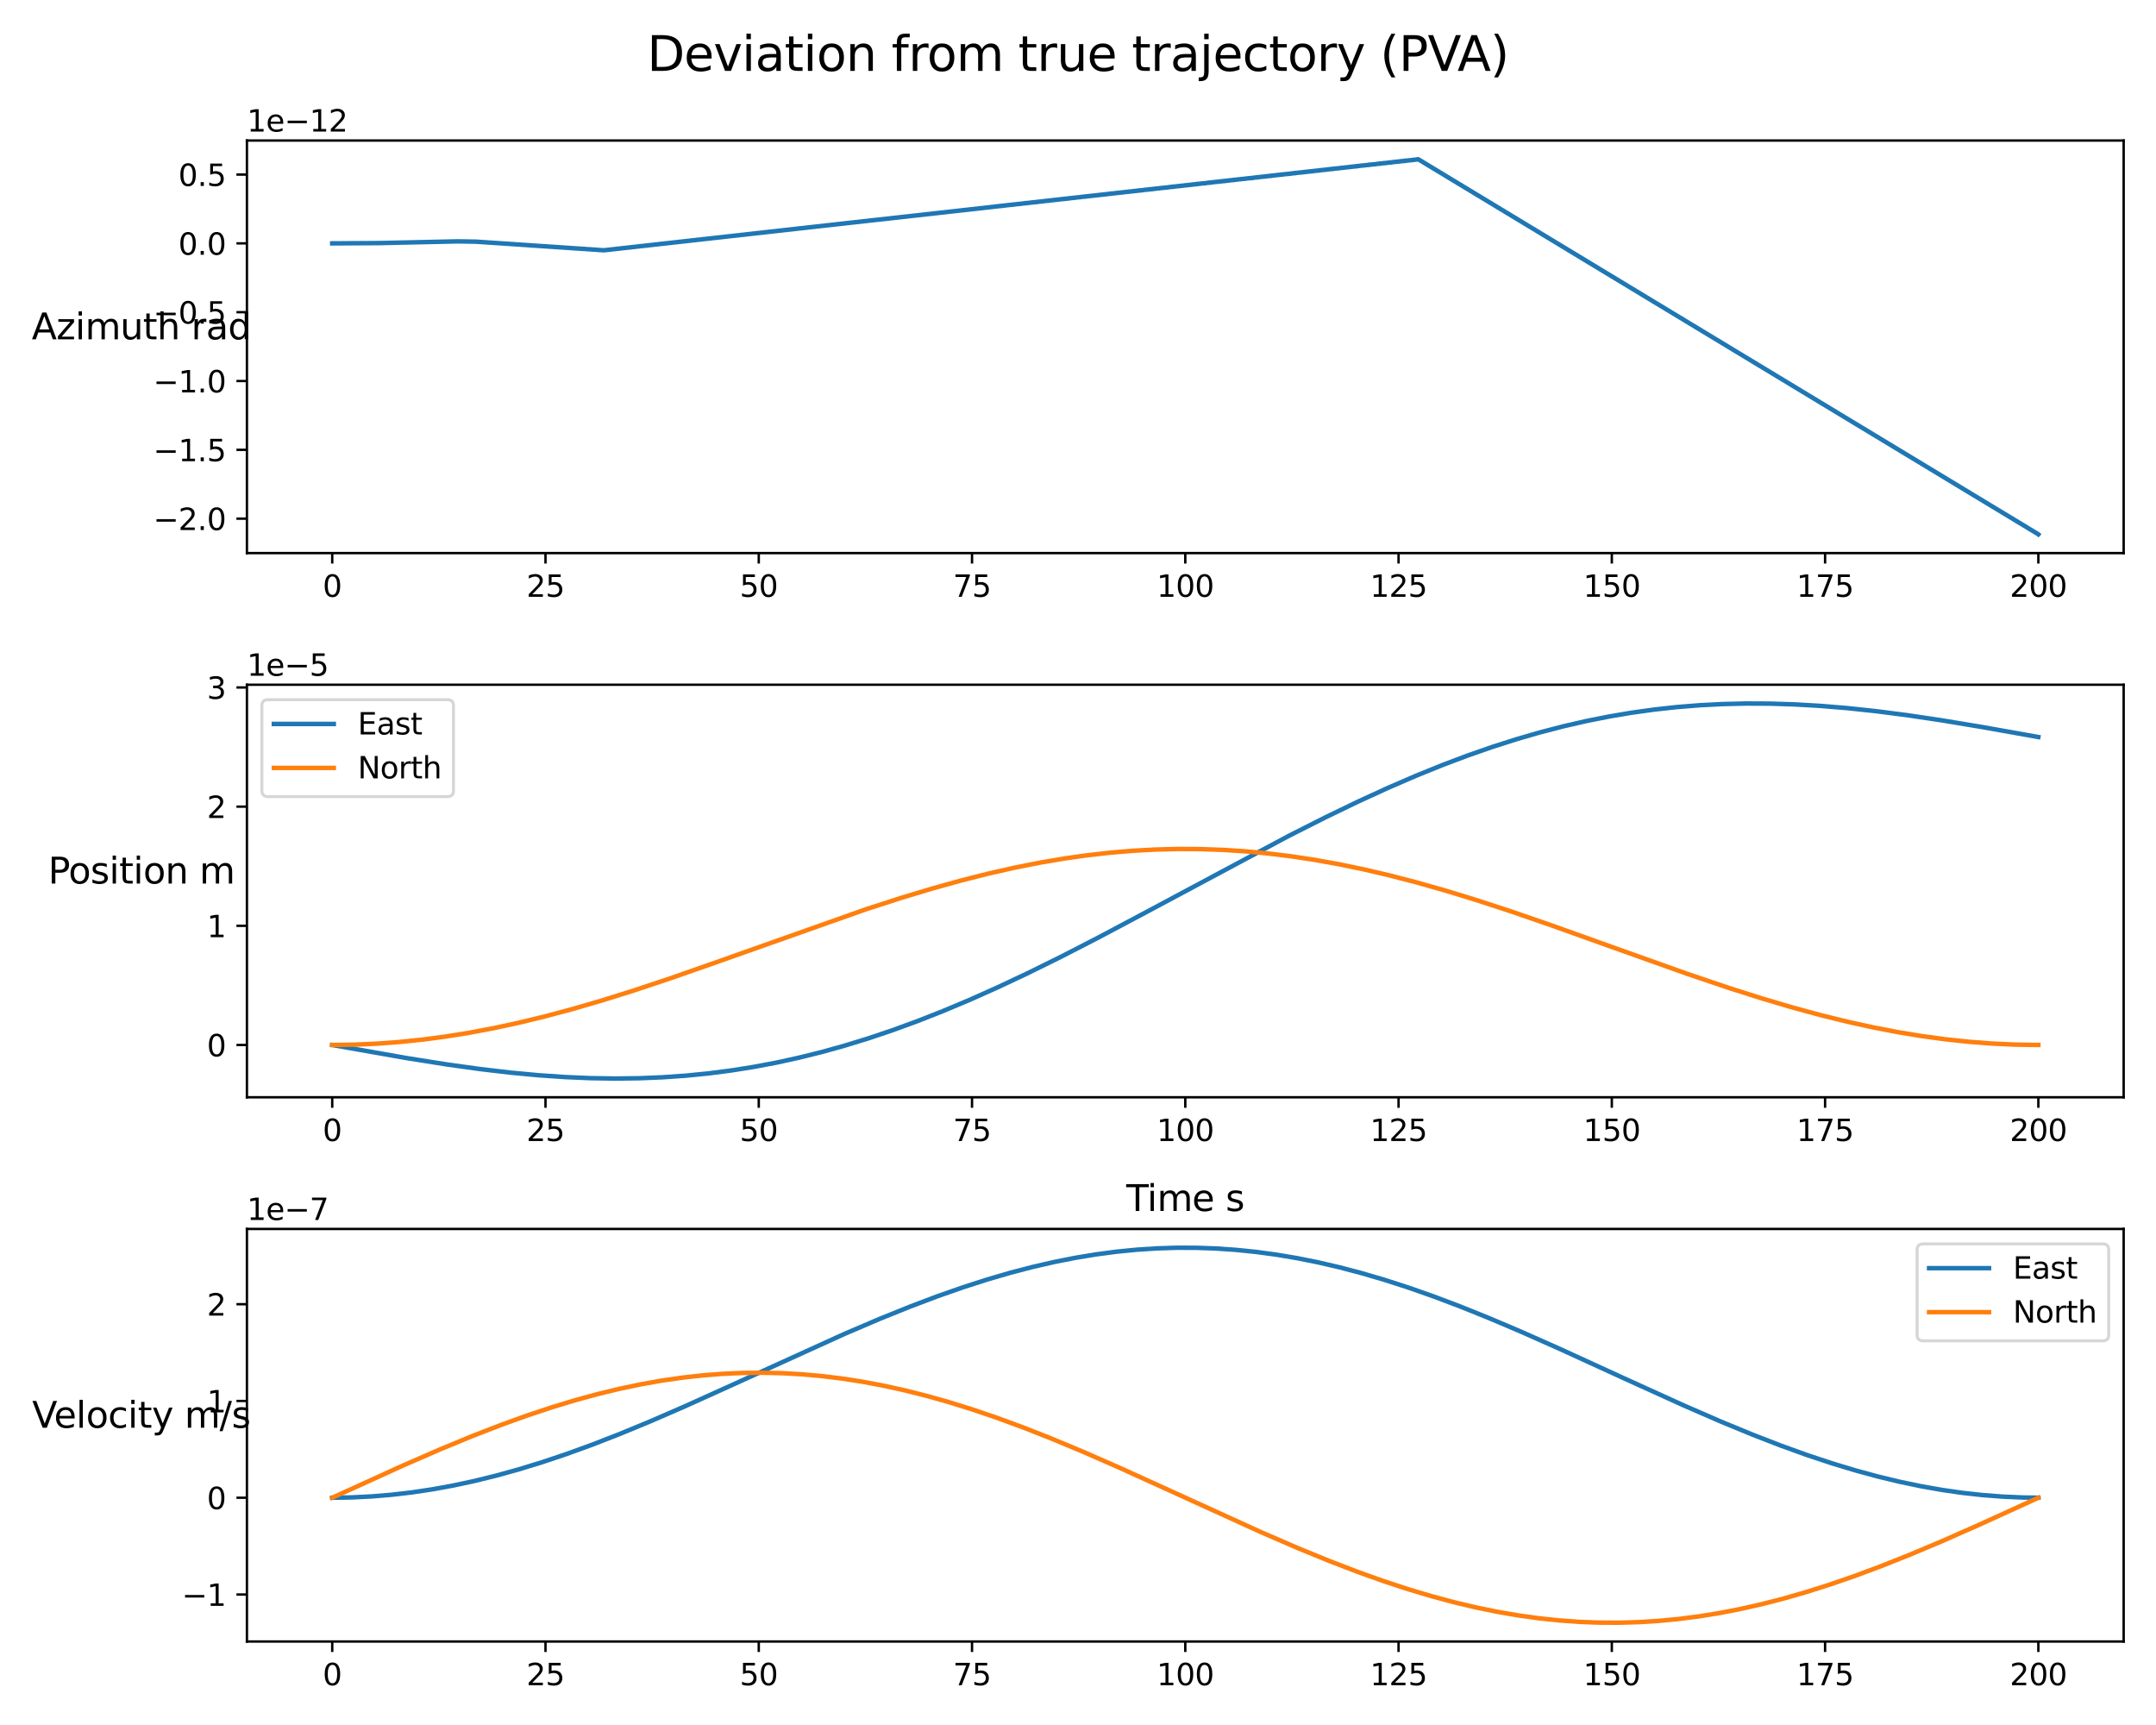 <?xml version="1.0" encoding="utf-8" standalone="no"?>
<!DOCTYPE svg PUBLIC "-//W3C//DTD SVG 1.1//EN"
  "http://www.w3.org/Graphics/SVG/1.1/DTD/svg11.dtd">
<svg xmlns:xlink="http://www.w3.org/1999/xlink" width="720pt" height="576pt" viewBox="0 0 720 576" xmlns="http://www.w3.org/2000/svg" version="1.1">
 <defs>
  <style type="text/css">*{stroke-linejoin: round; stroke-linecap: butt}</style>
 </defs>
 <g id="figure_1">
  <g id="patch_1">
   <path d="M 0 576 
L 720 576 
L 720 0 
L 0 0 
z
" style="fill: #ffffff"/>
  </g>
  <g id="axes_1">
   <g id="patch_2">
    <path d="M 82.46 184.68 
L 709.2 184.68 
L 709.2 46.92 
L 82.46 46.92 
z
" style="fill: #ffffff"/>
   </g>
   <g id="matplotlib.axis_1">
    <g id="xtick_1">
     <g id="line2d_1">
      <defs>
       <path id="m93efa919cf" d="M 0 0 
L 0 3.5 
" style="stroke: #000000; stroke-width: 0.8"/>
      </defs>
      <g>
       <use xlink:href="#m93efa919cf" x="110.948" y="184.68" style="stroke: #000000; stroke-width: 0.8"/>
      </g>
     </g>
     <g id="text_1">
      <!-- 0 -->
      <g transform="translate(107.767 199.278) scale(0.1 -0.1)">
       <defs>
        <path id="DejaVuSans-30" d="M 2034 4250 
Q 1547 4250 1301 3770 
Q 1056 3291 1056 2328 
Q 1056 1369 1301 889 
Q 1547 409 2034 409 
Q 2525 409 2770 889 
Q 3016 1369 3016 2328 
Q 3016 3291 2770 3770 
Q 2525 4250 2034 4250 
z
M 2034 4750 
Q 2819 4750 3233 4129 
Q 3647 3509 3647 2328 
Q 3647 1150 3233 529 
Q 2819 -91 2034 -91 
Q 1250 -91 836 529 
Q 422 1150 422 2328 
Q 422 3509 836 4129 
Q 1250 4750 2034 4750 
z
" transform="scale(0.016)"/>
       </defs>
       <use xlink:href="#DejaVuSans-30"/>
      </g>
     </g>
    </g>
    <g id="xtick_2">
     <g id="line2d_2">
      <g>
       <use xlink:href="#m93efa919cf" x="182.169" y="184.68" style="stroke: #000000; stroke-width: 0.8"/>
      </g>
     </g>
     <g id="text_2">
      <!-- 25 -->
      <g transform="translate(175.806 199.278) scale(0.1 -0.1)">
       <defs>
        <path id="DejaVuSans-32" d="M 1228 531 
L 3431 531 
L 3431 0 
L 469 0 
L 469 531 
Q 828 903 1448 1529 
Q 2069 2156 2228 2338 
Q 2531 2678 2651 2914 
Q 2772 3150 2772 3378 
Q 2772 3750 2511 3984 
Q 2250 4219 1831 4219 
Q 1534 4219 1204 4116 
Q 875 4013 500 3803 
L 500 4441 
Q 881 4594 1212 4672 
Q 1544 4750 1819 4750 
Q 2544 4750 2975 4387 
Q 3406 4025 3406 3419 
Q 3406 3131 3298 2873 
Q 3191 2616 2906 2266 
Q 2828 2175 2409 1742 
Q 1991 1309 1228 531 
z
" transform="scale(0.016)"/>
        <path id="DejaVuSans-35" d="M 691 4666 
L 3169 4666 
L 3169 4134 
L 1269 4134 
L 1269 2991 
Q 1406 3038 1543 3061 
Q 1681 3084 1819 3084 
Q 2600 3084 3056 2656 
Q 3513 2228 3513 1497 
Q 3513 744 3044 326 
Q 2575 -91 1722 -91 
Q 1428 -91 1123 -41 
Q 819 9 494 109 
L 494 744 
Q 775 591 1075 516 
Q 1375 441 1709 441 
Q 2250 441 2565 725 
Q 2881 1009 2881 1497 
Q 2881 1984 2565 2268 
Q 2250 2553 1709 2553 
Q 1456 2553 1204 2497 
Q 953 2441 691 2322 
L 691 4666 
z
" transform="scale(0.016)"/>
       </defs>
       <use xlink:href="#DejaVuSans-32"/>
       <use xlink:href="#DejaVuSans-35" x="63.623"/>
      </g>
     </g>
    </g>
    <g id="xtick_3">
     <g id="line2d_3">
      <g>
       <use xlink:href="#m93efa919cf" x="253.389" y="184.68" style="stroke: #000000; stroke-width: 0.8"/>
      </g>
     </g>
     <g id="text_3">
      <!-- 50 -->
      <g transform="translate(247.027 199.278) scale(0.1 -0.1)">
       <use xlink:href="#DejaVuSans-35"/>
       <use xlink:href="#DejaVuSans-30" x="63.623"/>
      </g>
     </g>
    </g>
    <g id="xtick_4">
     <g id="line2d_4">
      <g>
       <use xlink:href="#m93efa919cf" x="324.61" y="184.68" style="stroke: #000000; stroke-width: 0.8"/>
      </g>
     </g>
     <g id="text_4">
      <!-- 75 -->
      <g transform="translate(318.247 199.278) scale(0.1 -0.1)">
       <defs>
        <path id="DejaVuSans-37" d="M 525 4666 
L 3525 4666 
L 3525 4397 
L 1831 0 
L 1172 0 
L 2766 4134 
L 525 4134 
L 525 4666 
z
" transform="scale(0.016)"/>
       </defs>
       <use xlink:href="#DejaVuSans-37"/>
       <use xlink:href="#DejaVuSans-35" x="63.623"/>
      </g>
     </g>
    </g>
    <g id="xtick_5">
     <g id="line2d_5">
      <g>
       <use xlink:href="#m93efa919cf" x="395.83" y="184.68" style="stroke: #000000; stroke-width: 0.8"/>
      </g>
     </g>
     <g id="text_5">
      <!-- 100 -->
      <g transform="translate(386.286 199.278) scale(0.1 -0.1)">
       <defs>
        <path id="DejaVuSans-31" d="M 794 531 
L 1825 531 
L 1825 4091 
L 703 3866 
L 703 4441 
L 1819 4666 
L 2450 4666 
L 2450 531 
L 3481 531 
L 3481 0 
L 794 0 
L 794 531 
z
" transform="scale(0.016)"/>
       </defs>
       <use xlink:href="#DejaVuSans-31"/>
       <use xlink:href="#DejaVuSans-30" x="63.623"/>
       <use xlink:href="#DejaVuSans-30" x="127.246"/>
      </g>
     </g>
    </g>
    <g id="xtick_6">
     <g id="line2d_6">
      <g>
       <use xlink:href="#m93efa919cf" x="467.05" y="184.68" style="stroke: #000000; stroke-width: 0.8"/>
      </g>
     </g>
     <g id="text_6">
      <!-- 125 -->
      <g transform="translate(457.507 199.278) scale(0.1 -0.1)">
       <use xlink:href="#DejaVuSans-31"/>
       <use xlink:href="#DejaVuSans-32" x="63.623"/>
       <use xlink:href="#DejaVuSans-35" x="127.246"/>
      </g>
     </g>
    </g>
    <g id="xtick_7">
     <g id="line2d_7">
      <g>
       <use xlink:href="#m93efa919cf" x="538.271" y="184.68" style="stroke: #000000; stroke-width: 0.8"/>
      </g>
     </g>
     <g id="text_7">
      <!-- 150 -->
      <g transform="translate(528.727 199.278) scale(0.1 -0.1)">
       <use xlink:href="#DejaVuSans-31"/>
       <use xlink:href="#DejaVuSans-35" x="63.623"/>
       <use xlink:href="#DejaVuSans-30" x="127.246"/>
      </g>
     </g>
    </g>
    <g id="xtick_8">
     <g id="line2d_8">
      <g>
       <use xlink:href="#m93efa919cf" x="609.491" y="184.68" style="stroke: #000000; stroke-width: 0.8"/>
      </g>
     </g>
     <g id="text_8">
      <!-- 175 -->
      <g transform="translate(599.948 199.278) scale(0.1 -0.1)">
       <use xlink:href="#DejaVuSans-31"/>
       <use xlink:href="#DejaVuSans-37" x="63.623"/>
       <use xlink:href="#DejaVuSans-35" x="127.246"/>
      </g>
     </g>
    </g>
    <g id="xtick_9">
     <g id="line2d_9">
      <g>
       <use xlink:href="#m93efa919cf" x="680.712" y="184.68" style="stroke: #000000; stroke-width: 0.8"/>
      </g>
     </g>
     <g id="text_9">
      <!-- 200 -->
      <g transform="translate(671.168 199.278) scale(0.1 -0.1)">
       <use xlink:href="#DejaVuSans-32"/>
       <use xlink:href="#DejaVuSans-30" x="63.623"/>
       <use xlink:href="#DejaVuSans-30" x="127.246"/>
      </g>
     </g>
    </g>
   </g>
   <g id="matplotlib.axis_2">
    <g id="ytick_1">
     <g id="line2d_10">
      <defs>
       <path id="m8d746f6f99" d="M 0 0 
L -3.5 0 
" style="stroke: #000000; stroke-width: 0.8"/>
      </defs>
      <g>
       <use xlink:href="#m8d746f6f99" x="82.46" y="173.185" style="stroke: #000000; stroke-width: 0.8"/>
      </g>
     </g>
     <g id="text_10">
      <!-- −2.0 -->
      <g transform="translate(51.177 176.984) scale(0.1 -0.1)">
       <defs>
        <path id="DejaVuSans-2212" d="M 678 2272 
L 4684 2272 
L 4684 1741 
L 678 1741 
L 678 2272 
z
" transform="scale(0.016)"/>
        <path id="DejaVuSans-2e" d="M 684 794 
L 1344 794 
L 1344 0 
L 684 0 
L 684 794 
z
" transform="scale(0.016)"/>
       </defs>
       <use xlink:href="#DejaVuSans-2212"/>
       <use xlink:href="#DejaVuSans-32" x="83.789"/>
       <use xlink:href="#DejaVuSans-2e" x="147.412"/>
       <use xlink:href="#DejaVuSans-30" x="179.199"/>
      </g>
     </g>
    </g>
    <g id="ytick_2">
     <g id="line2d_11">
      <g>
       <use xlink:href="#m8d746f6f99" x="82.46" y="150.205" style="stroke: #000000; stroke-width: 0.8"/>
      </g>
     </g>
     <g id="text_11">
      <!-- −1.5 -->
      <g transform="translate(51.177 154.005) scale(0.1 -0.1)">
       <use xlink:href="#DejaVuSans-2212"/>
       <use xlink:href="#DejaVuSans-31" x="83.789"/>
       <use xlink:href="#DejaVuSans-2e" x="147.412"/>
       <use xlink:href="#DejaVuSans-35" x="179.199"/>
      </g>
     </g>
    </g>
    <g id="ytick_3">
     <g id="line2d_12">
      <g>
       <use xlink:href="#m8d746f6f99" x="82.46" y="127.226" style="stroke: #000000; stroke-width: 0.8"/>
      </g>
     </g>
     <g id="text_12">
      <!-- −1.0 -->
      <g transform="translate(51.177 131.025) scale(0.1 -0.1)">
       <use xlink:href="#DejaVuSans-2212"/>
       <use xlink:href="#DejaVuSans-31" x="83.789"/>
       <use xlink:href="#DejaVuSans-2e" x="147.412"/>
       <use xlink:href="#DejaVuSans-30" x="179.199"/>
      </g>
     </g>
    </g>
    <g id="ytick_4">
     <g id="line2d_13">
      <g>
       <use xlink:href="#m8d746f6f99" x="82.46" y="104.246" style="stroke: #000000; stroke-width: 0.8"/>
      </g>
     </g>
     <g id="text_13">
      <!-- −0.5 -->
      <g transform="translate(51.177 108.045) scale(0.1 -0.1)">
       <use xlink:href="#DejaVuSans-2212"/>
       <use xlink:href="#DejaVuSans-30" x="83.789"/>
       <use xlink:href="#DejaVuSans-2e" x="147.412"/>
       <use xlink:href="#DejaVuSans-35" x="179.199"/>
      </g>
     </g>
    </g>
    <g id="ytick_5">
     <g id="line2d_14">
      <g>
       <use xlink:href="#m8d746f6f99" x="82.46" y="81.266" style="stroke: #000000; stroke-width: 0.8"/>
      </g>
     </g>
     <g id="text_14">
      <!-- 0.0 -->
      <g transform="translate(59.557 85.065) scale(0.1 -0.1)">
       <use xlink:href="#DejaVuSans-30"/>
       <use xlink:href="#DejaVuSans-2e" x="63.623"/>
       <use xlink:href="#DejaVuSans-30" x="95.41"/>
      </g>
     </g>
    </g>
    <g id="ytick_6">
     <g id="line2d_15">
      <g>
       <use xlink:href="#m8d746f6f99" x="82.46" y="58.286" style="stroke: #000000; stroke-width: 0.8"/>
      </g>
     </g>
     <g id="text_15">
      <!-- 0.5 -->
      <g transform="translate(59.557 62.086) scale(0.1 -0.1)">
       <use xlink:href="#DejaVuSans-30"/>
       <use xlink:href="#DejaVuSans-2e" x="63.623"/>
       <use xlink:href="#DejaVuSans-35" x="95.41"/>
      </g>
     </g>
    </g>
    <g id="text_16">
     <!-- Azimuth rad -->
     <g transform="translate(10.596 113.304) scale(0.12 -0.12)">
      <defs>
       <path id="DejaVuSans-41" d="M 2188 4044 
L 1331 1722 
L 3047 1722 
L 2188 4044 
z
M 1831 4666 
L 2547 4666 
L 4325 0 
L 3669 0 
L 3244 1197 
L 1141 1197 
L 716 0 
L 50 0 
L 1831 4666 
z
" transform="scale(0.016)"/>
       <path id="DejaVuSans-7a" d="M 353 3500 
L 3084 3500 
L 3084 2975 
L 922 459 
L 3084 459 
L 3084 0 
L 275 0 
L 275 525 
L 2438 3041 
L 353 3041 
L 353 3500 
z
" transform="scale(0.016)"/>
       <path id="DejaVuSans-69" d="M 603 3500 
L 1178 3500 
L 1178 0 
L 603 0 
L 603 3500 
z
M 603 4863 
L 1178 4863 
L 1178 4134 
L 603 4134 
L 603 4863 
z
" transform="scale(0.016)"/>
       <path id="DejaVuSans-6d" d="M 3328 2828 
Q 3544 3216 3844 3400 
Q 4144 3584 4550 3584 
Q 5097 3584 5394 3201 
Q 5691 2819 5691 2113 
L 5691 0 
L 5113 0 
L 5113 2094 
Q 5113 2597 4934 2840 
Q 4756 3084 4391 3084 
Q 3944 3084 3684 2787 
Q 3425 2491 3425 1978 
L 3425 0 
L 2847 0 
L 2847 2094 
Q 2847 2600 2669 2842 
Q 2491 3084 2119 3084 
Q 1678 3084 1418 2786 
Q 1159 2488 1159 1978 
L 1159 0 
L 581 0 
L 581 3500 
L 1159 3500 
L 1159 2956 
Q 1356 3278 1631 3431 
Q 1906 3584 2284 3584 
Q 2666 3584 2933 3390 
Q 3200 3197 3328 2828 
z
" transform="scale(0.016)"/>
       <path id="DejaVuSans-75" d="M 544 1381 
L 544 3500 
L 1119 3500 
L 1119 1403 
Q 1119 906 1312 657 
Q 1506 409 1894 409 
Q 2359 409 2629 706 
Q 2900 1003 2900 1516 
L 2900 3500 
L 3475 3500 
L 3475 0 
L 2900 0 
L 2900 538 
Q 2691 219 2414 64 
Q 2138 -91 1772 -91 
Q 1169 -91 856 284 
Q 544 659 544 1381 
z
M 1991 3584 
L 1991 3584 
z
" transform="scale(0.016)"/>
       <path id="DejaVuSans-74" d="M 1172 4494 
L 1172 3500 
L 2356 3500 
L 2356 3053 
L 1172 3053 
L 1172 1153 
Q 1172 725 1289 603 
Q 1406 481 1766 481 
L 2356 481 
L 2356 0 
L 1766 0 
Q 1100 0 847 248 
Q 594 497 594 1153 
L 594 3053 
L 172 3053 
L 172 3500 
L 594 3500 
L 594 4494 
L 1172 4494 
z
" transform="scale(0.016)"/>
       <path id="DejaVuSans-68" d="M 3513 2113 
L 3513 0 
L 2938 0 
L 2938 2094 
Q 2938 2591 2744 2837 
Q 2550 3084 2163 3084 
Q 1697 3084 1428 2787 
Q 1159 2491 1159 1978 
L 1159 0 
L 581 0 
L 581 4863 
L 1159 4863 
L 1159 2956 
Q 1366 3272 1645 3428 
Q 1925 3584 2291 3584 
Q 2894 3584 3203 3211 
Q 3513 2838 3513 2113 
z
" transform="scale(0.016)"/>
       <path id="DejaVuSans-20" transform="scale(0.016)"/>
       <path id="DejaVuSans-72" d="M 2631 2963 
Q 2534 3019 2420 3045 
Q 2306 3072 2169 3072 
Q 1681 3072 1420 2755 
Q 1159 2438 1159 1844 
L 1159 0 
L 581 0 
L 581 3500 
L 1159 3500 
L 1159 2956 
Q 1341 3275 1631 3429 
Q 1922 3584 2338 3584 
Q 2397 3584 2469 3576 
Q 2541 3569 2628 3553 
L 2631 2963 
z
" transform="scale(0.016)"/>
       <path id="DejaVuSans-61" d="M 2194 1759 
Q 1497 1759 1228 1600 
Q 959 1441 959 1056 
Q 959 750 1161 570 
Q 1363 391 1709 391 
Q 2188 391 2477 730 
Q 2766 1069 2766 1631 
L 2766 1759 
L 2194 1759 
z
M 3341 1997 
L 3341 0 
L 2766 0 
L 2766 531 
Q 2569 213 2275 61 
Q 1981 -91 1556 -91 
Q 1019 -91 701 211 
Q 384 513 384 1019 
Q 384 1609 779 1909 
Q 1175 2209 1959 2209 
L 2766 2209 
L 2766 2266 
Q 2766 2663 2505 2880 
Q 2244 3097 1772 3097 
Q 1472 3097 1187 3025 
Q 903 2953 641 2809 
L 641 3341 
Q 956 3463 1253 3523 
Q 1550 3584 1831 3584 
Q 2591 3584 2966 3190 
Q 3341 2797 3341 1997 
z
" transform="scale(0.016)"/>
       <path id="DejaVuSans-64" d="M 2906 2969 
L 2906 4863 
L 3481 4863 
L 3481 0 
L 2906 0 
L 2906 525 
Q 2725 213 2448 61 
Q 2172 -91 1784 -91 
Q 1150 -91 751 415 
Q 353 922 353 1747 
Q 353 2572 751 3078 
Q 1150 3584 1784 3584 
Q 2172 3584 2448 3432 
Q 2725 3281 2906 2969 
z
M 947 1747 
Q 947 1113 1208 752 
Q 1469 391 1925 391 
Q 2381 391 2643 752 
Q 2906 1113 2906 1747 
Q 2906 2381 2643 2742 
Q 2381 3103 1925 3103 
Q 1469 3103 1208 2742 
Q 947 2381 947 1747 
z
" transform="scale(0.016)"/>
      </defs>
      <use xlink:href="#DejaVuSans-41"/>
      <use xlink:href="#DejaVuSans-7a" x="68.408"/>
      <use xlink:href="#DejaVuSans-69" x="120.898"/>
      <use xlink:href="#DejaVuSans-6d" x="148.682"/>
      <use xlink:href="#DejaVuSans-75" x="246.094"/>
      <use xlink:href="#DejaVuSans-74" x="309.473"/>
      <use xlink:href="#DejaVuSans-68" x="348.682"/>
      <use xlink:href="#DejaVuSans-20" x="412.061"/>
      <use xlink:href="#DejaVuSans-72" x="443.848"/>
      <use xlink:href="#DejaVuSans-61" x="484.961"/>
      <use xlink:href="#DejaVuSans-64" x="546.24"/>
     </g>
    </g>
    <g id="text_17">
     <!-- 1e−12 -->
     <g transform="translate(82.46 43.92) scale(0.1 -0.1)">
      <defs>
       <path id="DejaVuSans-65" d="M 3597 1894 
L 3597 1613 
L 953 1613 
Q 991 1019 1311 708 
Q 1631 397 2203 397 
Q 2534 397 2845 478 
Q 3156 559 3463 722 
L 3463 178 
Q 3153 47 2828 -22 
Q 2503 -91 2169 -91 
Q 1331 -91 842 396 
Q 353 884 353 1716 
Q 353 2575 817 3079 
Q 1281 3584 2069 3584 
Q 2775 3584 3186 3129 
Q 3597 2675 3597 1894 
z
M 3022 2063 
Q 3016 2534 2758 2815 
Q 2500 3097 2075 3097 
Q 1594 3097 1305 2825 
Q 1016 2553 972 2059 
L 3022 2063 
z
" transform="scale(0.016)"/>
      </defs>
      <use xlink:href="#DejaVuSans-31"/>
      <use xlink:href="#DejaVuSans-65" x="63.623"/>
      <use xlink:href="#DejaVuSans-2212" x="125.146"/>
      <use xlink:href="#DejaVuSans-31" x="208.936"/>
      <use xlink:href="#DejaVuSans-32" x="272.559"/>
     </g>
    </g>
   </g>
   <g id="line2d_16">
    <path d="M 110.948 81.266 
L 127.072 81.164 
L 127.414 81.154 
L 132.086 81.052 
L 132.428 81.042 
L 137.1 80.94 
L 137.442 80.929 
L 137.727 80.929 
L 138.069 80.919 
L 142.769 80.817 
L 143.111 80.807 
L 147.783 80.705 
L 148.125 80.695 
L 152.854 80.593 
L 153.025 80.593 
L 159.008 80.695 
L 159.207 80.715 
L 160.831 80.817 
L 161.03 80.838 
L 162.654 80.94 
L 162.854 80.96 
L 164.477 81.062 
L 164.677 81.082 
L 166.301 81.184 
L 166.5 81.205 
L 168.124 81.307 
L 168.323 81.327 
L 169.947 81.429 
L 170.147 81.45 
L 171.77 81.552 
L 171.97 81.572 
L 173.594 81.674 
L 173.793 81.695 
L 175.417 81.797 
L 175.616 81.817 
L 177.183 81.919 
L 177.354 81.94 
L 177.497 81.96 
L 179.291 82.062 
L 179.491 82.083 
L 181.115 82.185 
L 181.314 82.205 
L 182.938 82.307 
L 183.137 82.327 
L 184.761 82.429 
L 184.96 82.45 
L 186.499 82.532 
L 186.641 82.572 
L 188.322 82.654 
L 188.465 82.695 
L 190.145 82.776 
L 190.288 82.817 
L 192.054 82.919 
L 192.253 82.94 
L 193.877 83.042 
L 194.077 83.062 
L 195.615 83.144 
L 195.757 83.185 
L 197.438 83.266 
L 197.581 83.307 
L 199.262 83.389 
L 199.404 83.43 
L 201.085 83.532 
L 201.256 83.552 
L 201.398 83.552 
L 201.598 83.572 
L 202.623 83.47 
L 202.823 83.43 
L 202.993 83.43 
L 203.82 83.348 
L 203.962 83.307 
L 204.105 83.307 
L 204.304 83.266 
L 204.446 83.266 
L 204.646 83.225 
L 204.817 83.225 
L 205.643 83.144 
L 205.785 83.103 
L 206.782 83.021 
L 206.925 82.981 
L 207.808 82.899 
L 207.95 82.858 
L 208.093 82.858 
L 208.292 82.817 
L 208.463 82.817 
L 209.232 82.736 
L 209.375 82.695 
L 209.546 82.695 
L 210.429 82.613 
L 210.571 82.572 
L 210.714 82.572 
L 210.913 82.532 
L 211.056 82.532 
L 211.284 82.491 
L 212.252 82.409 
L 212.395 82.368 
L 213.278 82.287 
L 213.42 82.246 
L 213.563 82.246 
L 213.762 82.205 
L 213.904 82.205 
L 214.104 82.164 
L 214.275 82.164 
L 215.158 82.083 
L 215.3 82.042 
L 216.241 81.96 
L 216.383 81.919 
L 216.525 81.919 
L 216.725 81.878 
L 216.867 81.878 
L 217.067 81.838 
L 217.238 81.838 
L 218.064 81.756 
L 218.206 81.715 
L 218.349 81.715 
L 218.548 81.674 
L 218.69 81.674 
L 218.89 81.633 
L 219.061 81.633 
L 219.887 81.552 
L 220.029 81.511 
L 220.172 81.511 
L 220.371 81.47 
L 220.514 81.47 
L 220.713 81.429 
L 220.884 81.429 
L 221.653 81.348 
L 221.796 81.307 
L 221.938 81.307 
L 222.138 81.266 
L 222.308 81.266 
L 223.192 81.184 
L 223.334 81.144 
L 224.274 81.062 
L 224.417 81.021 
L 224.559 81.021 
L 224.758 80.98 
L 224.901 80.98 
L 225.1 80.94 
L 225.271 80.94 
L 226.097 80.858 
L 226.24 80.817 
L 226.382 80.817 
L 226.582 80.776 
L 226.724 80.776 
L 226.924 80.735 
L 227.094 80.735 
L 227.921 80.654 
L 228.063 80.613 
L 229.06 80.531 
L 229.203 80.491 
L 229.345 80.491 
L 229.573 80.45 
L 230.485 80.368 
L 230.627 80.327 
L 230.769 80.327 
L 230.969 80.286 
L 231.111 80.286 
L 231.311 80.246 
L 231.482 80.246 
L 232.308 80.164 
L 232.45 80.123 
L 232.593 80.123 
L 232.792 80.082 
L 232.935 80.082 
L 233.134 80.042 
L 233.305 80.042 
L 234.131 79.96 
L 234.274 79.919 
L 234.416 79.919 
L 234.615 79.878 
L 234.758 79.878 
L 234.957 79.837 
L 235.128 79.837 
L 235.897 79.756 
L 236.04 79.715 
L 236.211 79.715 
L 237.094 79.633 
L 237.236 79.592 
L 237.379 79.592 
L 237.578 79.552 
L 237.721 79.552 
L 237.948 79.511 
L 238.917 79.429 
L 239.06 79.388 
L 239.202 79.388 
L 239.401 79.348 
L 239.544 79.348 
L 239.743 79.307 
L 239.914 79.307 
L 240.74 79.225 
L 240.883 79.184 
L 241.823 79.103 
L 241.965 79.062 
L 242.905 78.98 
L 243.048 78.939 
L 243.19 78.939 
L 243.39 78.899 
L 243.561 78.899 
L 244.33 78.817 
L 244.472 78.776 
L 244.615 78.776 
L 244.814 78.735 
L 244.985 78.735 
L 245.811 78.654 
L 245.954 78.613 
L 246.125 78.613 
L 246.951 78.531 
L 247.093 78.49 
L 247.236 78.49 
L 247.435 78.45 
L 247.578 78.45 
L 247.777 78.409 
L 247.948 78.409 
L 248.774 78.327 
L 248.916 78.286 
L 249.857 78.205 
L 249.999 78.164 
L 250.939 78.082 
L 251.082 78.041 
L 251.224 78.041 
L 251.423 78 
L 251.594 78 
L 252.364 77.919 
L 252.506 77.878 
L 252.648 77.878 
L 252.848 77.837 
L 253.019 77.837 
L 253.902 77.756 
L 254.044 77.715 
L 254.984 77.633 
L 255.127 77.592 
L 255.269 77.592 
L 255.469 77.551 
L 255.611 77.551 
L 255.811 77.511 
L 255.982 77.511 
L 256.751 77.429 
L 256.893 77.388 
L 257.036 77.388 
L 257.235 77.347 
L 257.406 77.347 
L 258.232 77.266 
L 258.375 77.225 
L 259.372 77.143 
L 259.514 77.102 
L 259.656 77.102 
L 259.856 77.062 
L 259.998 77.062 
L 260.198 77.021 
L 260.369 77.021 
L 261.195 76.939 
L 261.337 76.898 
L 261.48 76.898 
L 261.679 76.858 
L 261.822 76.858 
L 262.021 76.817 
L 262.192 76.817 
L 263.018 76.735 
L 263.161 76.694 
L 264.101 76.613 
L 264.243 76.572 
L 264.414 76.572 
L 265.183 76.49 
L 265.326 76.449 
L 265.468 76.449 
L 265.667 76.409 
L 265.838 76.409 
L 266.608 76.327 
L 266.75 76.286 
L 266.892 76.286 
L 267.092 76.245 
L 267.263 76.245 
L 268.146 76.164 
L 268.288 76.123 
L 269.229 76.041 
L 269.371 76 
L 269.513 76 
L 269.713 75.959 
L 269.855 75.959 
L 270.055 75.919 
L 270.226 75.919 
L 270.995 75.837 
L 271.137 75.796 
L 271.28 75.796 
L 271.479 75.755 
L 271.65 75.755 
L 272.476 75.674 
L 272.619 75.633 
L 272.79 75.633 
L 273.616 75.551 
L 273.758 75.51 
L 273.901 75.51 
L 274.1 75.47 
L 274.242 75.47 
L 274.442 75.429 
L 274.613 75.429 
L 275.439 75.347 
L 275.581 75.306 
L 275.724 75.306 
L 275.923 75.266 
L 276.066 75.266 
L 276.265 75.225 
L 276.436 75.225 
L 277.262 75.143 
L 277.405 75.102 
L 278.402 75.021 
L 278.544 74.98 
L 279.427 74.898 
L 279.57 74.857 
L 279.712 74.857 
L 279.912 74.817 
L 280.083 74.817 
L 280.852 74.735 
L 280.994 74.694 
L 281.108 74.694 
L 282.048 74.612 
L 282.191 74.572 
L 282.333 74.572 
L 282.533 74.531 
L 282.675 74.531 
L 282.903 74.49 
L 283.814 74.408 
L 283.957 74.368 
L 284.099 74.368 
L 284.299 74.327 
L 284.47 74.327 
L 285.239 74.245 
L 285.381 74.204 
L 285.524 74.204 
L 285.723 74.163 
L 285.894 74.163 
L 286.777 74.082 
L 286.92 74.041 
L 287.86 73.959 
L 288.002 73.918 
L 288.145 73.918 
L 288.344 73.878 
L 288.487 73.878 
L 288.686 73.837 
L 288.857 73.837 
L 289.683 73.755 
L 289.825 73.714 
L 289.968 73.714 
L 290.167 73.674 
L 290.31 73.674 
L 290.509 73.633 
L 290.68 73.633 
L 291.506 73.551 
L 291.649 73.51 
L 291.791 73.51 
L 291.991 73.469 
L 292.133 73.469 
L 292.332 73.449 
L 293.301 73.347 
L 293.5 73.327 
L 294.412 73.225 
L 294.611 73.204 
L 295.523 73.102 
L 295.723 73.082 
L 296.634 72.98 
L 296.834 72.959 
L 297.745 72.857 
L 297.945 72.816 
L 298.116 72.816 
L 298.999 72.714 
L 299.198 72.673 
L 299.369 72.673 
L 300.281 72.571 
L 300.48 72.551 
L 301.363 72.449 
L 301.563 72.408 
L 301.734 72.408 
L 302.645 72.306 
L 302.845 72.286 
L 303.756 72.184 
L 303.956 72.163 
L 304.867 72.061 
L 305.067 72.02 
L 305.238 72.02 
L 306.121 71.918 
L 306.32 71.877 
L 306.491 71.877 
L 307.403 71.775 
L 307.602 71.755 
L 308.514 71.653 
L 308.713 71.633 
L 309.596 71.53 
L 309.796 71.49 
L 309.967 71.49 
L 310.878 71.388 
L 311.078 71.367 
L 311.989 71.265 
L 312.189 71.224 
L 312.36 71.224 
L 313.243 71.122 
L 313.442 71.081 
L 313.613 71.081 
L 314.525 70.979 
L 314.724 70.959 
L 315.636 70.857 
L 315.835 70.837 
L 316.718 70.735 
L 316.918 70.694 
L 317.089 70.694 
L 318 70.592 
L 318.2 70.571 
L 319.111 70.469 
L 319.311 70.449 
L 320.222 70.347 
L 320.422 70.306 
L 320.593 70.306 
L 321.476 70.204 
L 321.675 70.163 
L 321.846 70.163 
L 322.758 70.061 
L 322.957 70.041 
L 323.84 69.939 
L 324.04 69.898 
L 324.211 69.898 
L 325.122 69.796 
L 325.322 69.775 
L 326.233 69.673 
L 326.433 69.653 
L 327.344 69.551 
L 327.544 69.51 
L 327.715 69.51 
L 328.598 69.408 
L 328.797 69.367 
L 328.968 69.367 
L 329.88 69.265 
L 330.079 69.245 
L 330.962 69.143 
L 331.162 69.102 
L 331.333 69.102 
L 332.073 69.02 
L 332.216 68.979 
L 333.099 68.898 
L 333.241 68.857 
L 333.298 68.898 
L 333.355 68.857 
L 334.353 68.775 
L 334.495 68.693 
L 334.666 68.775 
L 334.837 68.693 
L 334.951 68.693 
L 335.72 68.612 
L 335.862 68.571 
L 336.746 68.489 
L 336.888 68.449 
L 336.945 68.489 
L 337.002 68.449 
L 338.027 68.367 
L 338.141 68.285 
L 338.17 68.326 
L 338.312 68.367 
L 338.483 68.285 
L 339.366 68.204 
L 339.509 68.163 
L 340.392 68.122 
L 340.534 68.04 
L 340.677 68.081 
L 341.19 68 
L 341.332 67.959 
L 342.358 67.877 
L 342.472 67.795 
L 342.5 67.836 
L 342.643 67.877 
L 342.813 67.795 
L 342.927 67.795 
L 343.811 67.714 
L 343.953 67.673 
L 344.836 67.591 
L 344.979 67.551 
L 345.036 67.591 
L 345.093 67.551 
L 346.004 67.469 
L 346.147 67.428 
L 346.289 67.469 
L 346.46 67.387 
L 346.574 67.387 
L 347.457 67.306 
L 347.6 67.265 
L 348.454 67.224 
L 348.597 67.142 
L 349.651 67.061 
L 349.793 67.02 
L 349.936 67.061 
L 350.106 66.979 
L 350.163 67.02 
L 350.22 66.979 
L 351.104 66.897 
L 351.246 66.857 
L 352.015 66.816 
L 352.158 66.734 
L 352.3 66.775 
L 352.813 66.693 
L 352.955 66.652 
L 353.098 66.693 
L 353.611 66.612 
L 353.753 66.571 
L 354.864 66.489 
L 355.006 66.408 
L 355.149 66.448 
L 355.662 66.408 
L 355.804 66.326 
L 355.947 66.367 
L 356.459 66.326 
L 356.602 66.244 
L 356.744 66.285 
L 357.257 66.203 
L 357.399 66.163 
L 357.456 66.203 
L 357.513 66.163 
L 358.425 66.081 
L 358.567 66.04 
L 358.71 66.081 
L 358.881 65.999 
L 358.995 65.999 
L 359.878 65.918 
L 360.02 65.877 
L 360.875 65.836 
L 361.017 65.754 
L 362.072 65.673 
L 362.214 65.632 
L 362.356 65.673 
L 362.527 65.591 
L 362.641 65.591 
L 363.524 65.51 
L 363.667 65.469 
L 364.436 65.428 
L 364.578 65.346 
L 364.721 65.387 
L 365.234 65.305 
L 365.376 65.265 
L 365.519 65.305 
L 366.031 65.224 
L 366.174 65.183 
L 366.231 65.224 
L 366.288 65.183 
L 367.285 65.101 
L 367.427 65.02 
L 367.57 65.06 
L 368.083 65.02 
L 368.225 64.938 
L 368.367 64.979 
L 368.88 64.938 
L 369.023 64.856 
L 369.165 64.897 
L 369.678 64.816 
L 369.82 64.775 
L 369.877 64.816 
L 369.934 64.775 
L 370.846 64.693 
L 370.96 64.611 
L 370.988 64.652 
L 371.131 64.693 
L 371.302 64.611 
L 371.416 64.611 
L 372.299 64.53 
L 372.441 64.489 
L 373.324 64.407 
L 373.467 64.367 
L 373.524 64.407 
L 373.581 64.367 
L 374.492 64.285 
L 374.635 64.244 
L 374.777 64.285 
L 374.948 64.203 
L 375.062 64.203 
L 375.945 64.122 
L 376.088 64.081 
L 376.971 63.999 
L 377.113 63.958 
L 377.256 63.999 
L 377.37 63.918 
L 377.398 63.958 
L 378.139 63.877 
L 378.281 63.836 
L 378.424 63.877 
L 378.595 63.795 
L 378.652 63.836 
L 378.709 63.795 
L 379.706 63.713 
L 379.848 63.632 
L 379.991 63.673 
L 380.503 63.632 
L 380.646 63.55 
L 380.788 63.591 
L 381.301 63.55 
L 381.443 63.469 
L 381.586 63.509 
L 382.099 63.428 
L 382.241 63.387 
L 383.352 63.305 
L 383.495 63.224 
L 383.637 63.264 
L 384.15 63.224 
L 384.292 63.142 
L 384.435 63.183 
L 384.948 63.142 
L 385.09 63.06 
L 385.232 63.101 
L 385.745 63.019 
L 385.888 62.979 
L 385.945 63.019 
L 386.002 62.979 
L 386.913 62.897 
L 387.056 62.856 
L 387.198 62.897 
L 387.369 62.815 
L 387.483 62.815 
L 388.366 62.734 
L 388.509 62.693 
L 389.392 62.652 
L 389.534 62.57 
L 389.677 62.611 
L 390.161 62.57 
L 390.303 62.489 
L 391.357 62.407 
L 391.471 62.326 
L 391.5 62.366 
L 391.642 62.407 
L 391.813 62.326 
L 391.927 62.326 
L 392.696 62.244 
L 392.839 62.203 
L 393.722 62.162 
L 393.864 62.081 
L 394.007 62.121 
L 394.52 62.04 
L 394.662 61.999 
L 394.719 62.04 
L 394.776 61.999 
L 395.773 61.917 
L 395.915 61.836 
L 396.058 61.877 
L 396.571 61.836 
L 396.713 61.754 
L 396.856 61.795 
L 397.368 61.754 
L 397.511 61.672 
L 397.653 61.713 
L 398.166 61.632 
L 398.308 61.591 
L 398.365 61.632 
L 398.422 61.591 
L 399.42 61.509 
L 399.562 61.427 
L 399.733 61.509 
L 399.875 61.427 
L 400.787 61.346 
L 400.929 61.305 
L 401.813 61.223 
L 401.955 61.183 
L 402.097 61.223 
L 402.582 61.183 
L 402.724 61.101 
L 403.778 61.019 
L 403.892 60.938 
L 403.921 60.978 
L 404.063 61.019 
L 404.234 60.938 
L 404.348 60.938 
L 405.117 60.856 
L 405.26 60.815 
L 406.143 60.734 
L 406.285 60.693 
L 406.428 60.734 
L 406.94 60.652 
L 407.083 60.611 
L 407.14 60.652 
L 407.197 60.611 
L 408.194 60.529 
L 408.336 60.448 
L 408.479 60.489 
L 408.992 60.448 
L 409.134 60.366 
L 409.276 60.407 
L 409.789 60.366 
L 409.932 60.285 
L 410.074 60.325 
L 410.587 60.244 
L 410.729 60.203 
L 410.786 60.244 
L 410.843 60.203 
L 411.84 60.121 
L 411.983 60.04 
L 412.154 60.121 
L 412.325 60.04 
L 413.208 59.958 
L 413.35 59.917 
L 414.233 59.836 
L 414.376 59.795 
L 414.433 59.836 
L 414.49 59.795 
L 415.401 59.713 
L 415.544 59.672 
L 415.686 59.713 
L 415.857 59.631 
L 415.971 59.631 
L 416.854 59.55 
L 416.997 59.509 
L 417.88 59.468 
L 418.022 59.386 
L 418.165 59.427 
L 418.649 59.386 
L 418.791 59.305 
L 419.846 59.223 
L 419.959 59.142 
L 419.988 59.182 
L 420.13 59.223 
L 420.301 59.142 
L 420.415 59.142 
L 421.184 59.06 
L 421.327 59.019 
L 422.21 58.978 
L 422.352 58.897 
L 422.495 58.937 
L 423.008 58.856 
L 423.15 58.815 
L 423.207 58.856 
L 423.264 58.815 
L 424.261 58.733 
L 424.404 58.652 
L 424.575 58.733 
L 424.746 58.652 
L 425.629 58.57 
L 425.771 58.529 
L 426.654 58.448 
L 426.797 58.407 
L 426.854 58.448 
L 426.911 58.407 
L 427.908 58.325 
L 428.05 58.244 
L 428.221 58.325 
L 428.364 58.244 
L 429.275 58.162 
L 429.418 58.121 
L 430.301 58.08 
L 430.443 57.999 
L 430.586 58.039 
L 431.07 57.999 
L 431.212 57.917 
L 432.266 57.835 
L 432.38 57.754 
L 432.409 57.794 
L 432.551 57.835 
L 432.722 57.754 
L 432.836 57.754 
L 433.605 57.672 
L 433.748 57.631 
L 434.631 57.59 
L 434.773 57.509 
L 434.916 57.55 
L 435.429 57.468 
L 435.571 57.427 
L 435.628 57.468 
L 435.685 57.427 
L 436.682 57.345 
L 436.824 57.264 
L 436.967 57.305 
L 437.48 57.264 
L 437.622 57.182 
L 437.765 57.223 
L 438.277 57.182 
L 438.42 57.101 
L 438.562 57.141 
L 439.075 57.06 
L 439.218 57.019 
L 439.274 57.06 
L 439.331 57.019 
L 440.329 56.937 
L 440.471 56.856 
L 440.642 56.937 
L 440.813 56.856 
L 441.696 56.774 
L 441.838 56.733 
L 442.722 56.692 
L 442.864 56.611 
L 443.006 56.652 
L 443.519 56.57 
L 443.662 56.529 
L 444.687 56.447 
L 444.801 56.366 
L 444.83 56.407 
L 444.972 56.447 
L 445.143 56.366 
L 445.257 56.366 
L 446.026 56.284 
L 446.169 56.243 
L 447.137 56.203 
L 447.28 56.121 
L 448.334 56.039 
L 448.476 55.998 
L 448.619 56.039 
L 448.79 55.958 
L 448.903 55.958 
L 449.787 55.876 
L 449.929 55.835 
L 450.698 55.794 
L 450.841 55.713 
L 450.983 55.753 
L 451.496 55.672 
L 451.638 55.631 
L 451.695 55.672 
L 451.752 55.631 
L 452.778 55.549 
L 452.892 55.468 
L 452.92 55.509 
L 453.063 55.549 
L 453.234 55.468 
L 454.117 55.386 
L 454.259 55.345 
L 455.142 55.264 
L 455.285 55.223 
L 455.427 55.264 
L 455.94 55.182 
L 456.083 55.141 
L 457.108 55.06 
L 457.222 54.978 
L 457.251 55.019 
L 457.393 55.06 
L 457.564 54.978 
L 457.678 54.978 
L 458.561 54.896 
L 458.703 54.855 
L 459.558 54.815 
L 459.701 54.733 
L 460.755 54.651 
L 460.869 54.57 
L 460.897 54.611 
L 461.039 54.651 
L 461.21 54.57 
L 461.324 54.57 
L 462.094 54.488 
L 462.236 54.447 
L 462.321 54.488 
L 462.35 54.447 
L 463.205 54.406 
L 463.347 54.325 
L 464.401 54.243 
L 464.543 54.202 
L 464.686 54.243 
L 464.857 54.162 
L 464.971 54.162 
L 465.854 54.08 
L 465.996 54.039 
L 466.766 53.998 
L 466.908 53.917 
L 467.05 53.957 
L 467.563 53.876 
L 467.706 53.835 
L 467.763 53.876 
L 467.82 53.835 
L 468.845 53.753 
L 468.959 53.672 
L 468.988 53.712 
L 469.13 53.753 
L 469.301 53.672 
L 470.184 53.59 
L 470.327 53.549 
L 471.21 53.508 
L 471.352 53.427 
L 471.495 53.468 
L 472.007 53.386 
L 472.15 53.345 
L 472.207 53.386 
L 472.264 53.345 
L 473.175 53.263 
L 473.289 53.182 
L 473.318 53.223 
L 473.46 53.263 
L 473.631 53.182 
L 473.831 53.304 
L 474.002 53.386 
L 474.229 53.549 
L 474.4 53.631 
L 474.628 53.794 
L 474.799 53.876 
L 474.999 53.998 
L 475.141 54.08 
L 475.369 54.243 
L 475.54 54.325 
L 475.768 54.488 
L 475.967 54.57 
L 476.195 54.733 
L 476.338 54.815 
L 476.537 54.937 
L 476.679 55.019 
L 476.907 55.182 
L 477.107 55.264 
L 477.335 55.427 
L 477.477 55.509 
L 477.648 55.59 
L 477.762 55.672 
L 477.99 55.835 
L 478.189 55.917 
L 478.417 56.08 
L 478.56 56.162 
L 478.759 56.284 
L 478.902 56.366 
L 479.129 56.529 
L 479.357 56.611 
L 479.5 56.733 
L 479.642 56.815 
L 479.842 56.937 
L 479.984 57.019 
L 480.212 57.182 
L 480.44 57.264 
L 480.668 57.427 
L 480.782 57.509 
L 480.981 57.631 
L 481.152 57.713 
L 481.38 57.876 
L 481.579 57.958 
L 481.722 58.08 
L 481.864 58.121 
L 482.007 58.244 
L 482.149 58.325 
L 482.349 58.448 
L 482.463 58.529 
L 482.633 58.611 
L 482.747 58.693 
L 482.947 58.815 
L 483.089 58.897 
L 483.317 59.06 
L 483.545 59.142 
L 483.688 59.264 
L 483.83 59.346 
L 484.029 59.468 
L 484.172 59.55 
L 484.4 59.713 
L 484.599 59.795 
L 484.827 59.958 
L 484.97 60.04 
L 485.169 60.162 
L 485.311 60.244 
L 485.539 60.407 
L 485.767 60.489 
L 485.91 60.611 
L 486.052 60.693 
L 486.251 60.815 
L 486.394 60.897 
L 486.593 61.019 
L 486.736 61.101 
L 486.964 61.264 
L 487.163 61.346 
L 487.391 61.509 
L 487.562 61.591 
L 487.79 61.754 
L 487.989 61.836 
L 488.217 61.999 
L 488.36 62.081 
L 488.588 62.244 
L 488.787 62.326 
L 489.015 62.489 
L 489.157 62.57 
L 489.357 62.693 
L 489.499 62.775 
L 489.727 62.938 
L 489.955 63.019 
L 490.097 63.142 
L 490.24 63.224 
L 490.439 63.346 
L 490.582 63.428 
L 490.781 63.55 
L 490.924 63.632 
L 491.151 63.795 
L 491.351 63.877 
L 491.579 64.04 
L 491.721 64.122 
L 491.892 64.203 
L 492.006 64.285 
L 492.234 64.448 
L 492.433 64.53 
L 492.661 64.693 
L 492.804 64.775 
L 493.003 64.897 
L 493.146 64.979 
L 493.374 65.142 
L 493.601 65.224 
L 493.744 65.346 
L 493.858 65.387 
L 494 65.51 
L 494.143 65.55 
L 494.285 65.673 
L 494.428 65.754 
L 494.627 65.877 
L 494.769 65.959 
L 494.969 66.081 
L 495.111 66.163 
L 495.339 66.326 
L 495.539 66.408 
L 495.767 66.571 
L 495.909 66.652 
L 496.08 66.734 
L 496.194 66.816 
L 496.422 66.979 
L 496.621 67.061 
L 496.849 67.224 
L 496.992 67.306 
L 497.191 67.428 
L 497.333 67.51 
L 497.561 67.673 
L 497.789 67.755 
L 497.932 67.877 
L 498.046 67.918 
L 498.188 68.04 
L 498.33 68.081 
L 498.473 68.204 
L 498.615 68.285 
L 498.815 68.408 
L 498.957 68.489 
L 499.157 68.612 
L 499.299 68.693 
L 499.527 68.857 
L 499.726 68.938 
L 499.954 69.102 
L 500.097 69.183 
L 500.325 69.347 
L 500.553 69.428 
L 500.78 69.592 
L 500.894 69.673 
L 501.094 69.796 
L 501.265 69.877 
L 501.493 70.041 
L 501.692 70.122 
L 501.835 70.245 
L 501.977 70.285 
L 502.119 70.408 
L 502.233 70.449 
L 502.376 70.571 
L 502.518 70.653 
L 502.718 70.775 
L 502.86 70.857 
L 503.06 70.979 
L 503.202 71.061 
L 503.43 71.224 
L 503.658 71.306 
L 503.8 71.428 
L 503.914 71.469 
L 504.057 71.592 
L 504.199 71.633 
L 504.341 71.755 
L 504.484 71.837 
L 504.683 71.959 
L 504.826 72.041 
L 505.054 72.204 
L 505.253 72.286 
L 505.481 72.449 
L 505.623 72.531 
L 505.823 72.653 
L 505.965 72.735 
L 506.136 72.816 
L 506.25 72.898 
L 506.478 73.061 
L 506.678 73.143 
L 506.905 73.306 
L 507.048 73.388 
L 507.247 73.51 
L 507.39 73.592 
L 507.618 73.755 
L 507.846 73.837 
L 507.988 73.959 
L 508.102 74 
L 508.244 74.123 
L 508.387 74.163 
L 508.529 74.286 
L 508.672 74.368 
L 508.871 74.49 
L 509.014 74.572 
L 509.213 74.694 
L 509.355 74.776 
L 509.583 74.939 
L 509.783 75.021 
L 510.011 75.184 
L 510.153 75.266 
L 510.381 75.429 
L 510.609 75.51 
L 510.751 75.633 
L 510.894 75.715 
L 511.093 75.837 
L 511.236 75.919 
L 511.435 76.041 
L 511.577 76.123 
L 511.805 76.286 
L 512.033 76.368 
L 512.176 76.49 
L 512.29 76.531 
L 512.432 76.653 
L 512.575 76.694 
L 512.717 76.817 
L 512.859 76.898 
L 513.059 77.021 
L 513.173 77.102 
L 513.344 77.184 
L 513.458 77.266 
L 513.657 77.388 
L 513.8 77.47 
L 514.027 77.633 
L 514.255 77.715 
L 514.398 77.837 
L 514.54 77.919 
L 514.74 78.041 
L 514.882 78.123 
L 515.11 78.286 
L 515.309 78.368 
L 515.537 78.531 
L 515.68 78.613 
L 515.879 78.735 
L 516.022 78.817 
L 516.193 78.899 
L 516.307 78.98 
L 516.534 79.143 
L 516.734 79.225 
L 516.962 79.388 
L 517.104 79.47 
L 517.304 79.592 
L 517.446 79.674 
L 517.674 79.837 
L 517.873 79.919 
L 518.101 80.082 
L 518.272 80.164 
L 518.5 80.327 
L 518.7 80.409 
L 518.927 80.572 
L 519.07 80.654 
L 519.298 80.817 
L 519.497 80.899 
L 519.725 81.062 
L 519.868 81.144 
L 520.067 81.266 
L 520.209 81.348 
L 520.38 81.429 
L 520.494 81.511 
L 520.722 81.674 
L 520.922 81.756 
L 521.15 81.919 
L 521.292 82.001 
L 521.491 82.123 
L 521.634 82.205 
L 521.862 82.368 
L 522.061 82.45 
L 522.289 82.613 
L 522.431 82.695 
L 522.602 82.776 
L 522.716 82.858 
L 522.944 83.021 
L 523.144 83.103 
L 523.372 83.266 
L 523.514 83.348 
L 523.713 83.47 
L 523.856 83.552 
L 524.084 83.715 
L 524.312 83.797 
L 524.454 83.919 
L 524.597 84.001 
L 524.796 84.124 
L 524.938 84.205 
L 525.166 84.368 
L 525.394 84.45 
L 525.622 84.613 
L 525.736 84.695 
L 525.936 84.817 
L 526.106 84.899 
L 526.334 85.062 
L 526.534 85.144 
L 526.676 85.266 
L 526.819 85.307 
L 526.961 85.43 
L 527.104 85.511 
L 527.303 85.634 
L 527.417 85.716 
L 527.588 85.797 
L 527.702 85.879 
L 527.901 86.001 
L 528.044 86.083 
L 528.272 86.246 
L 528.499 86.328 
L 528.642 86.45 
L 528.784 86.532 
L 528.984 86.654 
L 529.126 86.736 
L 529.354 86.899 
L 529.554 86.981 
L 529.781 87.144 
L 529.924 87.226 
L 530.123 87.348 
L 530.266 87.43 
L 530.494 87.593 
L 530.722 87.675 
L 530.864 87.797 
L 531.006 87.879 
L 531.206 88.001 
L 531.348 88.083 
L 531.548 88.206 
L 531.69 88.287 
L 531.918 88.45 
L 532.117 88.532 
L 532.345 88.695 
L 532.516 88.777 
L 532.744 88.94 
L 532.944 89.022 
L 533.172 89.185 
L 533.314 89.267 
L 533.542 89.43 
L 533.741 89.512 
L 533.969 89.675 
L 534.112 89.757 
L 534.311 89.879 
L 534.453 89.961 
L 534.681 90.124 
L 534.909 90.206 
L 535.052 90.328 
L 535.194 90.41 
L 535.394 90.532 
L 535.536 90.614 
L 535.735 90.736 
L 535.878 90.818 
L 536.106 90.981 
L 536.305 91.063 
L 536.533 91.226 
L 536.676 91.308 
L 536.846 91.39 
L 536.96 91.471 
L 537.188 91.634 
L 537.388 91.716 
L 537.616 91.879 
L 537.758 91.961 
L 537.958 92.083 
L 538.1 92.165 
L 538.328 92.328 
L 538.556 92.41 
L 538.698 92.532 
L 538.812 92.573 
L 538.955 92.696 
L 539.097 92.737 
L 539.24 92.859 
L 539.382 92.941 
L 539.581 93.063 
L 539.724 93.145 
L 539.923 93.267 
L 540.066 93.349 
L 540.294 93.512 
L 540.493 93.594 
L 540.721 93.757 
L 540.863 93.839 
L 541.034 93.92 
L 541.148 94.002 
L 541.376 94.165 
L 541.576 94.247 
L 541.803 94.41 
L 541.946 94.492 
L 542.145 94.614 
L 542.288 94.696 
L 542.516 94.859 
L 542.744 94.941 
L 542.886 95.063 
L 543 95.104 
L 543.142 95.227 
L 543.285 95.267 
L 543.427 95.39 
L 543.57 95.472 
L 543.769 95.594 
L 543.912 95.676 
L 544.111 95.798 
L 544.253 95.88 
L 544.481 96.043 
L 544.681 96.125 
L 544.909 96.288 
L 545.051 96.37 
L 545.279 96.533 
L 545.507 96.615 
L 545.735 96.778 
L 545.849 96.859 
L 546.02 96.941 
L 546.134 97.023 
L 546.333 97.145 
L 546.476 97.227 
L 546.703 97.39 
L 546.931 97.472 
L 547.074 97.594 
L 547.188 97.635 
L 547.33 97.757 
L 547.473 97.798 
L 547.615 97.921 
L 547.757 98.002 
L 547.957 98.125 
L 548.071 98.206 
L 548.242 98.288 
L 548.356 98.37 
L 548.555 98.492 
L 548.698 98.574 
L 548.925 98.737 
L 549.153 98.819 
L 549.296 98.941 
L 549.438 99.023 
L 549.638 99.145 
L 549.78 99.227 
L 550.008 99.39 
L 550.207 99.472 
L 550.435 99.635 
L 550.578 99.717 
L 550.777 99.839 
L 550.92 99.921 
L 551.091 100.003 
L 551.205 100.084 
L 551.432 100.248 
L 551.632 100.329 
L 551.86 100.492 
L 552.002 100.574 
L 552.202 100.697 
L 552.344 100.778 
L 552.572 100.941 
L 552.771 101.023 
L 552.999 101.186 
L 553.17 101.268 
L 553.398 101.431 
L 553.598 101.513 
L 553.825 101.676 
L 553.968 101.758 
L 554.196 101.921 
L 554.395 102.003 
L 554.623 102.166 
L 554.766 102.248 
L 554.965 102.37 
L 555.107 102.452 
L 555.278 102.533 
L 555.392 102.615 
L 555.62 102.778 
L 555.82 102.86 
L 556.048 103.023 
L 556.19 103.105 
L 556.389 103.227 
L 556.532 103.309 
L 556.76 103.472 
L 556.959 103.554 
L 557.187 103.717 
L 557.33 103.799 
L 557.5 103.881 
L 557.614 103.962 
L 557.842 104.125 
L 558.042 104.207 
L 558.27 104.37 
L 558.412 104.452 
L 558.611 104.574 
L 558.754 104.656 
L 558.982 104.819 
L 559.21 104.901 
L 559.352 105.023 
L 559.495 105.105 
L 559.694 105.228 
L 559.836 105.309 
L 560.064 105.472 
L 560.292 105.554 
L 560.52 105.717 
L 560.634 105.799 
L 560.834 105.922 
L 561.004 106.003 
L 561.232 106.166 
L 561.432 106.248 
L 561.574 106.371 
L 561.717 106.411 
L 561.859 106.534 
L 562.002 106.615 
L 562.201 106.738 
L 562.315 106.82 
L 562.486 106.901 
L 562.6 106.983 
L 562.799 107.105 
L 562.942 107.187 
L 563.17 107.35 
L 563.397 107.432 
L 563.54 107.554 
L 563.682 107.636 
L 563.882 107.758 
L 564.024 107.84 
L 564.252 108.003 
L 564.452 108.085 
L 564.679 108.248 
L 564.822 108.33 
L 565.021 108.452 
L 565.164 108.534 
L 565.335 108.616 
L 565.449 108.697 
L 565.677 108.861 
L 565.876 108.942 
L 566.104 109.105 
L 566.246 109.187 
L 566.446 109.31 
L 566.588 109.391 
L 566.816 109.555 
L 567.015 109.636 
L 567.243 109.799 
L 567.414 109.881 
L 567.642 110.044 
L 567.842 110.126 
L 568.07 110.289 
L 568.212 110.371 
L 568.44 110.534 
L 568.639 110.616 
L 568.867 110.779 
L 569.01 110.861 
L 569.209 110.983 
L 569.352 111.065 
L 569.522 111.146 
L 569.636 111.228 
L 569.864 111.391 
L 570.064 111.473 
L 570.292 111.636 
L 570.434 111.718 
L 570.633 111.84 
L 570.776 111.922 
L 571.004 112.085 
L 571.203 112.167 
L 571.431 112.33 
L 571.574 112.412 
L 571.745 112.494 
L 571.858 112.575 
L 572.086 112.738 
L 572.286 112.82 
L 572.514 112.983 
L 572.656 113.065 
L 572.856 113.188 
L 572.998 113.269 
L 573.226 113.432 
L 573.454 113.514 
L 573.596 113.637 
L 573.71 113.677 
L 573.853 113.8 
L 573.995 113.841 
L 574.138 113.963 
L 574.28 114.045 
L 574.479 114.167 
L 574.622 114.249 
L 574.821 114.371 
L 574.964 114.453 
L 575.192 114.616 
L 575.391 114.698 
L 575.619 114.861 
L 575.761 114.943 
L 575.932 115.024 
L 576.046 115.106 
L 576.274 115.269 
L 576.474 115.351 
L 576.701 115.514 
L 576.844 115.596 
L 577.043 115.718 
L 577.186 115.8 
L 577.414 115.963 
L 577.642 116.045 
L 577.784 116.167 
L 577.926 116.249 
L 578.126 116.371 
L 578.268 116.453 
L 578.496 116.616 
L 578.696 116.698 
L 578.924 116.861 
L 579.066 116.943 
L 579.265 117.065 
L 579.408 117.147 
L 579.636 117.31 
L 579.864 117.392 
L 580.006 117.514 
L 580.149 117.596 
L 580.348 117.719 
L 580.49 117.8 
L 580.69 117.923 
L 580.832 118.004 
L 581.06 118.168 
L 581.26 118.249 
L 581.487 118.412 
L 581.658 118.494 
L 581.886 118.657 
L 582.086 118.739 
L 582.314 118.902 
L 582.456 118.984 
L 582.684 119.147 
L 582.883 119.229 
L 583.111 119.392 
L 583.254 119.474 
L 583.453 119.596 
L 583.596 119.678 
L 583.824 119.841 
L 584.051 119.923 
L 584.194 120.045 
L 584.336 120.127 
L 584.536 120.249 
L 584.678 120.331 
L 584.878 120.454 
L 585.02 120.535 
L 585.248 120.698 
L 585.447 120.78 
L 585.675 120.943 
L 585.818 121.025 
L 585.989 121.107 
L 586.103 121.188 
L 586.33 121.352 
L 586.53 121.433 
L 586.758 121.596 
L 586.9 121.678 
L 587.1 121.801 
L 587.242 121.882 
L 587.47 122.045 
L 587.698 122.127 
L 587.84 122.25 
L 587.954 122.29 
L 588.097 122.413 
L 588.239 122.454 
L 588.382 122.576 
L 588.524 122.658 
L 588.723 122.78 
L 588.866 122.862 
L 589.065 122.984 
L 589.208 123.066 
L 589.436 123.229 
L 589.635 123.311 
L 589.863 123.474 
L 590.005 123.556 
L 590.176 123.637 
L 590.29 123.719 
L 590.518 123.882 
L 590.718 123.964 
L 590.946 124.127 
L 591.088 124.209 
L 591.287 124.331 
L 591.43 124.413 
L 591.658 124.576 
L 591.886 124.658 
L 592.028 124.78 
L 592.142 124.821 
L 592.285 124.944 
L 592.427 124.985 
L 592.569 125.107 
L 592.712 125.189 
L 592.911 125.311 
L 593.054 125.393 
L 593.253 125.515 
L 593.396 125.597 
L 593.623 125.76 
L 593.823 125.842 
L 594.051 126.005 
L 594.193 126.087 
L 594.421 126.25 
L 594.649 126.332 
L 594.877 126.495 
L 594.991 126.577 
L 595.162 126.658 
L 595.276 126.74 
L 595.475 126.862 
L 595.618 126.944 
L 595.846 127.107 
L 596.073 127.189 
L 596.216 127.311 
L 596.33 127.352 
L 596.472 127.475 
L 596.615 127.515 
L 596.757 127.638 
L 596.9 127.719 
L 597.099 127.842 
L 597.213 127.924 
L 597.384 128.005 
L 597.498 128.087 
L 597.697 128.209 
L 597.84 128.291 
L 598.068 128.454 
L 598.296 128.536 
L 598.438 128.658 
L 598.58 128.74 
L 598.78 128.862 
L 598.922 128.944 
L 599.15 129.107 
L 599.35 129.189 
L 599.577 129.352 
L 599.72 129.434 
L 599.919 129.556 
L 600.062 129.638 
L 600.233 129.72 
L 600.347 129.801 
L 600.575 129.965 
L 600.774 130.046 
L 601.002 130.21 
L 601.144 130.291 
L 601.344 130.414 
L 601.486 130.495 
L 601.714 130.659 
L 601.914 130.74 
L 602.141 130.903 
L 602.312 130.985 
L 602.54 131.148 
L 602.74 131.23 
L 602.968 131.393 
L 603.11 131.475 
L 603.338 131.638 
L 603.537 131.72 
L 603.765 131.883 
L 603.908 131.965 
L 604.107 132.087 
L 604.25 132.169 
L 604.42 132.251 
L 604.534 132.332 
L 604.762 132.495 
L 604.962 132.577 
L 605.19 132.74 
L 605.332 132.822 
L 605.532 132.944 
L 605.674 133.026 
L 605.902 133.189 
L 606.101 133.271 
L 606.329 133.434 
L 606.472 133.516 
L 606.643 133.598 
L 606.756 133.679 
L 606.984 133.843 
L 607.184 133.924 
L 607.412 134.087 
L 607.554 134.169 
L 607.754 134.292 
L 607.896 134.373 
L 608.124 134.536 
L 608.352 134.618 
L 608.494 134.741 
L 608.637 134.822 
L 608.836 134.945 
L 608.979 135.026 
L 609.206 135.19 
L 609.434 135.271 
L 609.662 135.435 
L 609.776 135.516 
L 609.976 135.639 
L 610.147 135.72 
L 610.374 135.884 
L 610.574 135.965 
L 610.716 136.088 
L 610.859 136.128 
L 611.001 136.251 
L 611.144 136.333 
L 611.343 136.455 
L 611.457 136.537 
L 611.628 136.618 
L 611.742 136.7 
L 611.941 136.822 
L 612.084 136.904 
L 612.312 137.067 
L 612.54 137.149 
L 612.682 137.271 
L 612.824 137.353 
L 613.024 137.476 
L 613.166 137.557 
L 613.394 137.72 
L 613.594 137.802 
L 613.822 137.965 
L 613.964 138.047 
L 614.163 138.169 
L 614.306 138.251 
L 614.534 138.414 
L 614.762 138.496 
L 614.904 138.618 
L 615.047 138.7 
L 615.246 138.823 
L 615.388 138.904 
L 615.588 139.027 
L 615.73 139.108 
L 615.958 139.272 
L 616.158 139.353 
L 616.386 139.517 
L 616.556 139.598 
L 616.784 139.761 
L 616.984 139.843 
L 617.212 140.006 
L 617.354 140.088 
L 617.582 140.251 
L 617.781 140.333 
L 618.009 140.496 
L 618.152 140.578 
L 618.351 140.7 
L 618.494 140.782 
L 618.722 140.945 
L 618.949 141.027 
L 619.092 141.149 
L 619.234 141.231 
L 619.434 141.353 
L 619.576 141.435 
L 619.776 141.558 
L 619.918 141.639 
L 620.146 141.802 
L 620.345 141.884 
L 620.573 142.047 
L 620.716 142.129 
L 620.887 142.211 
L 621.001 142.292 
L 621.228 142.456 
L 621.428 142.537 
L 621.656 142.701 
L 621.798 142.782 
L 621.998 142.905 
L 622.14 142.986 
L 622.368 143.15 
L 622.596 143.231 
L 622.738 143.354 
L 622.852 143.394 
L 622.995 143.517 
L 623.137 143.558 
L 623.28 143.68 
L 623.422 143.762 
L 623.622 143.884 
L 623.764 143.966 
L 623.963 144.088 
L 624.106 144.17 
L 624.334 144.333 
L 624.533 144.415 
L 624.761 144.578 
L 624.903 144.66 
L 625.074 144.742 
L 625.188 144.823 
L 625.416 144.986 
L 625.616 145.068 
L 625.844 145.231 
L 625.986 145.313 
L 626.185 145.435 
L 626.328 145.517 
L 626.556 145.68 
L 626.784 145.762 
L 626.926 145.884 
L 627.04 145.925 
L 627.183 146.048 
L 627.325 146.089 
L 627.467 146.211 
L 627.61 146.293 
L 627.809 146.415 
L 627.952 146.497 
L 628.151 146.619 
L 628.294 146.701 
L 628.521 146.864 
L 628.721 146.946 
L 628.949 147.109 
L 629.091 147.191 
L 629.319 147.354 
L 629.547 147.436 
L 629.775 147.599 
L 629.889 147.681 
L 630.06 147.762 
L 630.174 147.844 
L 630.373 147.966 
L 630.516 148.048 
L 630.744 148.211 
L 630.971 148.293 
L 631.114 148.415 
L 631.228 148.456 
L 631.37 148.579 
L 631.513 148.619 
L 631.655 148.742 
L 631.798 148.824 
L 631.997 148.946 
L 632.111 149.028 
L 632.282 149.109 
L 632.396 149.191 
L 632.595 149.313 
L 632.738 149.395 
L 632.966 149.558 
L 633.194 149.64 
L 633.336 149.762 
L 633.478 149.844 
L 633.678 149.967 
L 633.82 150.048 
L 634.02 150.171 
L 634.162 150.252 
L 634.39 150.416 
L 634.589 150.497 
L 634.817 150.66 
L 634.96 150.742 
L 635.131 150.824 
L 635.245 150.905 
L 635.473 151.069 
L 635.672 151.15 
L 635.9 151.314 
L 636.042 151.395 
L 636.242 151.518 
L 636.384 151.599 
L 636.612 151.763 
L 636.84 151.844 
L 636.982 151.967 
L 637.096 152.008 
L 637.239 152.13 
L 637.381 152.171 
L 637.524 152.293 
L 637.666 152.375 
L 637.866 152.497 
L 638.008 152.579 
L 638.207 152.701 
L 638.35 152.783 
L 638.578 152.946 
L 638.777 153.028 
L 639.005 153.191 
L 639.148 153.273 
L 639.318 153.355 
L 639.432 153.436 
L 639.66 153.6 
L 639.86 153.681 
L 640.088 153.844 
L 640.23 153.926 
L 640.43 154.049 
L 640.572 154.13 
L 640.8 154.293 
L 641.028 154.375 
L 641.17 154.498 
L 641.284 154.538 
L 641.427 154.661 
L 641.569 154.702 
L 641.711 154.824 
L 641.854 154.906 
L 642.053 155.028 
L 642.196 155.11 
L 642.395 155.232 
L 642.538 155.314 
L 642.766 155.477 
L 642.965 155.559 
L 643.193 155.722 
L 643.335 155.804 
L 643.563 155.967 
L 643.791 156.049 
L 644.019 156.212 
L 644.133 156.294 
L 644.304 156.375 
L 644.418 156.457 
L 644.617 156.579 
L 644.76 156.661 
L 644.988 156.824 
L 645.216 156.906 
L 645.358 157.028 
L 645.472 157.069 
L 645.614 157.192 
L 645.757 157.232 
L 645.899 157.355 
L 646.042 157.437 
L 646.241 157.559 
L 646.355 157.641 
L 646.526 157.722 
L 646.64 157.804 
L 646.839 157.926 
L 646.982 158.008 
L 647.21 158.171 
L 647.438 158.253 
L 647.58 158.375 
L 647.723 158.457 
L 647.922 158.58 
L 648.064 158.661 
L 648.292 158.824 
L 648.492 158.906 
L 648.72 159.069 
L 648.862 159.151 
L 649.061 159.274 
L 649.204 159.355 
L 649.375 159.437 
L 649.489 159.518 
L 649.717 159.682 
L 649.916 159.763 
L 650.144 159.927 
L 650.286 160.008 
L 650.486 160.131 
L 650.628 160.212 
L 650.856 160.376 
L 651.056 160.457 
L 651.284 160.621 
L 651.454 160.702 
L 651.682 160.865 
L 651.882 160.947 
L 652.11 161.11 
L 652.252 161.192 
L 652.48 161.355 
L 652.679 161.437 
L 652.907 161.6 
L 653.05 161.682 
L 653.249 161.804 
L 653.392 161.886 
L 653.563 161.968 
L 653.677 162.049 
L 653.904 162.213 
L 654.104 162.294 
L 654.332 162.457 
L 654.474 162.539 
L 654.674 162.662 
L 654.816 162.743 
L 655.044 162.907 
L 655.243 162.988 
L 655.471 163.151 
L 655.614 163.233 
L 655.785 163.315 
L 655.899 163.396 
L 656.127 163.56 
L 656.326 163.641 
L 656.554 163.805 
L 656.696 163.886 
L 656.896 164.009 
L 657.038 164.09 
L 657.266 164.254 
L 657.494 164.335 
L 657.636 164.458 
L 657.779 164.539 
L 657.978 164.662 
L 658.121 164.743 
L 658.349 164.907 
L 658.548 164.988 
L 658.776 165.152 
L 658.918 165.233 
L 659.118 165.356 
L 659.26 165.437 
L 659.488 165.601 
L 659.716 165.682 
L 659.858 165.805 
L 660.001 165.886 
L 660.2 166.009 
L 660.343 166.09 
L 660.542 166.213 
L 660.685 166.295 
L 660.913 166.458 
L 661.112 166.54 
L 661.34 166.703 
L 661.511 166.784 
L 661.739 166.948 
L 661.938 167.029 
L 662.166 167.193 
L 662.308 167.274 
L 662.536 167.438 
L 662.736 167.519 
L 662.964 167.682 
L 663.106 167.764 
L 663.306 167.887 
L 663.448 167.968 
L 663.676 168.131 
L 663.904 168.213 
L 664.046 168.336 
L 664.189 168.417 
L 664.388 168.54 
L 664.531 168.621 
L 664.73 168.744 
L 664.872 168.825 
L 665.1 168.989 
L 665.3 169.07 
L 665.528 169.234 
L 665.67 169.315 
L 665.841 169.397 
L 665.955 169.479 
L 666.183 169.642 
L 666.382 169.723 
L 666.61 169.887 
L 666.753 169.968 
L 666.952 170.091 
L 667.094 170.173 
L 667.322 170.336 
L 667.55 170.417 
L 667.693 170.54 
L 667.807 170.581 
L 667.949 170.703 
L 668.092 170.744 
L 668.234 170.866 
L 668.376 170.948 
L 668.576 171.071 
L 668.718 171.152 
L 668.918 171.275 
L 669.06 171.356 
L 669.288 171.52 
L 669.487 171.601 
L 669.715 171.764 
L 669.858 171.846 
L 670.029 171.928 
L 670.143 172.009 
L 670.371 172.173 
L 670.57 172.254 
L 670.798 172.418 
L 670.94 172.499 
L 671.14 172.622 
L 671.282 172.703 
L 671.51 172.867 
L 671.738 172.948 
L 671.88 173.071 
L 671.994 173.112 
L 672.137 173.234 
L 672.279 173.275 
L 672.422 173.397 
L 672.564 173.479 
L 672.764 173.601 
L 672.906 173.683 
L 673.105 173.805 
L 673.248 173.887 
L 673.476 174.05 
L 673.675 174.132 
L 673.903 174.295 
L 674.046 174.377 
L 674.273 174.54 
L 674.501 174.622 
L 674.729 174.785 
L 674.843 174.867 
L 675.014 174.948 
L 675.128 175.03 
L 675.328 175.153 
L 675.47 175.234 
L 675.698 175.397 
L 675.926 175.479 
L 676.068 175.602 
L 676.182 175.642 
L 676.325 175.765 
L 676.467 175.806 
L 676.61 175.928 
L 676.752 176.01 
L 676.951 176.132 
L 677.065 176.214 
L 677.236 176.296 
L 677.35 176.377 
L 677.55 176.5 
L 677.692 176.581 
L 677.92 176.745 
L 678.148 176.826 
L 678.29 176.949 
L 678.433 177.03 
L 678.632 177.153 
L 678.775 177.234 
L 679.003 177.398 
L 679.202 177.479 
L 679.43 177.643 
L 679.572 177.724 
L 679.772 177.847 
L 679.914 177.928 
L 680.085 178.01 
L 680.199 178.092 
L 680.427 178.255 
L 680.626 178.337 
L 680.712 178.418 
L 680.712 178.418 
" clip-path="url(#ped1aac4957)" style="fill: none; stroke: #1f77b4; stroke-width: 1.5; stroke-linecap: square"/>
   </g>
   <g id="patch_3">
    <path d="M 82.46 184.68 
L 82.46 46.92 
" style="fill: none; stroke: #000000; stroke-width: 0.8; stroke-linejoin: miter; stroke-linecap: square"/>
   </g>
   <g id="patch_4">
    <path d="M 709.2 184.68 
L 709.2 46.92 
" style="fill: none; stroke: #000000; stroke-width: 0.8; stroke-linejoin: miter; stroke-linecap: square"/>
   </g>
   <g id="patch_5">
    <path d="M 82.46 184.68 
L 709.2 184.68 
" style="fill: none; stroke: #000000; stroke-width: 0.8; stroke-linejoin: miter; stroke-linecap: square"/>
   </g>
   <g id="patch_6">
    <path d="M 82.46 46.92 
L 709.2 46.92 
" style="fill: none; stroke: #000000; stroke-width: 0.8; stroke-linejoin: miter; stroke-linecap: square"/>
   </g>
  </g>
  <g id="axes_2">
   <g id="patch_7">
    <path d="M 82.46 366.4 
L 709.2 366.4 
L 709.2 228.64 
L 82.46 228.64 
z
" style="fill: #ffffff"/>
   </g>
   <g id="matplotlib.axis_3">
    <g id="xtick_10">
     <g id="line2d_17">
      <g>
       <use xlink:href="#m93efa919cf" x="110.948" y="366.4" style="stroke: #000000; stroke-width: 0.8"/>
      </g>
     </g>
     <g id="text_18">
      <!-- 0 -->
      <g transform="translate(107.767 380.998) scale(0.1 -0.1)">
       <use xlink:href="#DejaVuSans-30"/>
      </g>
     </g>
    </g>
    <g id="xtick_11">
     <g id="line2d_18">
      <g>
       <use xlink:href="#m93efa919cf" x="182.169" y="366.4" style="stroke: #000000; stroke-width: 0.8"/>
      </g>
     </g>
     <g id="text_19">
      <!-- 25 -->
      <g transform="translate(175.806 380.998) scale(0.1 -0.1)">
       <use xlink:href="#DejaVuSans-32"/>
       <use xlink:href="#DejaVuSans-35" x="63.623"/>
      </g>
     </g>
    </g>
    <g id="xtick_12">
     <g id="line2d_19">
      <g>
       <use xlink:href="#m93efa919cf" x="253.389" y="366.4" style="stroke: #000000; stroke-width: 0.8"/>
      </g>
     </g>
     <g id="text_20">
      <!-- 50 -->
      <g transform="translate(247.027 380.998) scale(0.1 -0.1)">
       <use xlink:href="#DejaVuSans-35"/>
       <use xlink:href="#DejaVuSans-30" x="63.623"/>
      </g>
     </g>
    </g>
    <g id="xtick_13">
     <g id="line2d_20">
      <g>
       <use xlink:href="#m93efa919cf" x="324.61" y="366.4" style="stroke: #000000; stroke-width: 0.8"/>
      </g>
     </g>
     <g id="text_21">
      <!-- 75 -->
      <g transform="translate(318.247 380.998) scale(0.1 -0.1)">
       <use xlink:href="#DejaVuSans-37"/>
       <use xlink:href="#DejaVuSans-35" x="63.623"/>
      </g>
     </g>
    </g>
    <g id="xtick_14">
     <g id="line2d_21">
      <g>
       <use xlink:href="#m93efa919cf" x="395.83" y="366.4" style="stroke: #000000; stroke-width: 0.8"/>
      </g>
     </g>
     <g id="text_22">
      <!-- 100 -->
      <g transform="translate(386.286 380.998) scale(0.1 -0.1)">
       <use xlink:href="#DejaVuSans-31"/>
       <use xlink:href="#DejaVuSans-30" x="63.623"/>
       <use xlink:href="#DejaVuSans-30" x="127.246"/>
      </g>
     </g>
    </g>
    <g id="xtick_15">
     <g id="line2d_22">
      <g>
       <use xlink:href="#m93efa919cf" x="467.05" y="366.4" style="stroke: #000000; stroke-width: 0.8"/>
      </g>
     </g>
     <g id="text_23">
      <!-- 125 -->
      <g transform="translate(457.507 380.998) scale(0.1 -0.1)">
       <use xlink:href="#DejaVuSans-31"/>
       <use xlink:href="#DejaVuSans-32" x="63.623"/>
       <use xlink:href="#DejaVuSans-35" x="127.246"/>
      </g>
     </g>
    </g>
    <g id="xtick_16">
     <g id="line2d_23">
      <g>
       <use xlink:href="#m93efa919cf" x="538.271" y="366.4" style="stroke: #000000; stroke-width: 0.8"/>
      </g>
     </g>
     <g id="text_24">
      <!-- 150 -->
      <g transform="translate(528.727 380.998) scale(0.1 -0.1)">
       <use xlink:href="#DejaVuSans-31"/>
       <use xlink:href="#DejaVuSans-35" x="63.623"/>
       <use xlink:href="#DejaVuSans-30" x="127.246"/>
      </g>
     </g>
    </g>
    <g id="xtick_17">
     <g id="line2d_24">
      <g>
       <use xlink:href="#m93efa919cf" x="609.491" y="366.4" style="stroke: #000000; stroke-width: 0.8"/>
      </g>
     </g>
     <g id="text_25">
      <!-- 175 -->
      <g transform="translate(599.948 380.998) scale(0.1 -0.1)">
       <use xlink:href="#DejaVuSans-31"/>
       <use xlink:href="#DejaVuSans-37" x="63.623"/>
       <use xlink:href="#DejaVuSans-35" x="127.246"/>
      </g>
     </g>
    </g>
    <g id="xtick_18">
     <g id="line2d_25">
      <g>
       <use xlink:href="#m93efa919cf" x="680.712" y="366.4" style="stroke: #000000; stroke-width: 0.8"/>
      </g>
     </g>
     <g id="text_26">
      <!-- 200 -->
      <g transform="translate(671.168 380.998) scale(0.1 -0.1)">
       <use xlink:href="#DejaVuSans-32"/>
       <use xlink:href="#DejaVuSans-30" x="63.623"/>
       <use xlink:href="#DejaVuSans-30" x="127.246"/>
      </g>
     </g>
    </g>
   </g>
   <g id="matplotlib.axis_4">
    <g id="ytick_7">
     <g id="line2d_26">
      <g>
       <use xlink:href="#m8d746f6f99" x="82.46" y="348.931" style="stroke: #000000; stroke-width: 0.8"/>
      </g>
     </g>
     <g id="text_27">
      <!-- 0 -->
      <g transform="translate(69.097 352.73) scale(0.1 -0.1)">
       <use xlink:href="#DejaVuSans-30"/>
      </g>
     </g>
    </g>
    <g id="ytick_8">
     <g id="line2d_27">
      <g>
       <use xlink:href="#m8d746f6f99" x="82.46" y="309.138" style="stroke: #000000; stroke-width: 0.8"/>
      </g>
     </g>
     <g id="text_28">
      <!-- 1 -->
      <g transform="translate(69.097 312.937) scale(0.1 -0.1)">
       <use xlink:href="#DejaVuSans-31"/>
      </g>
     </g>
    </g>
    <g id="ytick_9">
     <g id="line2d_28">
      <g>
       <use xlink:href="#m8d746f6f99" x="82.46" y="269.345" style="stroke: #000000; stroke-width: 0.8"/>
      </g>
     </g>
     <g id="text_29">
      <!-- 2 -->
      <g transform="translate(69.097 273.144) scale(0.1 -0.1)">
       <use xlink:href="#DejaVuSans-32"/>
      </g>
     </g>
    </g>
    <g id="ytick_10">
     <g id="line2d_29">
      <g>
       <use xlink:href="#m8d746f6f99" x="82.46" y="229.552" style="stroke: #000000; stroke-width: 0.8"/>
      </g>
     </g>
     <g id="text_30">
      <!-- 3 -->
      <g transform="translate(69.097 233.352) scale(0.1 -0.1)">
       <defs>
        <path id="DejaVuSans-33" d="M 2597 2516 
Q 3050 2419 3304 2112 
Q 3559 1806 3559 1356 
Q 3559 666 3084 287 
Q 2609 -91 1734 -91 
Q 1441 -91 1130 -33 
Q 819 25 488 141 
L 488 750 
Q 750 597 1062 519 
Q 1375 441 1716 441 
Q 2309 441 2620 675 
Q 2931 909 2931 1356 
Q 2931 1769 2642 2001 
Q 2353 2234 1838 2234 
L 1294 2234 
L 1294 2753 
L 1863 2753 
Q 2328 2753 2575 2939 
Q 2822 3125 2822 3475 
Q 2822 3834 2567 4026 
Q 2313 4219 1838 4219 
Q 1578 4219 1281 4162 
Q 984 4106 628 3988 
L 628 4550 
Q 988 4650 1302 4700 
Q 1616 4750 1894 4750 
Q 2613 4750 3031 4423 
Q 3450 4097 3450 3541 
Q 3450 3153 3228 2886 
Q 3006 2619 2597 2516 
z
" transform="scale(0.016)"/>
       </defs>
       <use xlink:href="#DejaVuSans-33"/>
      </g>
     </g>
    </g>
    <g id="text_31">
     <!-- Position m -->
     <g transform="translate(16.069 295.024) scale(0.12 -0.12)">
      <defs>
       <path id="DejaVuSans-50" d="M 1259 4147 
L 1259 2394 
L 2053 2394 
Q 2494 2394 2734 2622 
Q 2975 2850 2975 3272 
Q 2975 3691 2734 3919 
Q 2494 4147 2053 4147 
L 1259 4147 
z
M 628 4666 
L 2053 4666 
Q 2838 4666 3239 4311 
Q 3641 3956 3641 3272 
Q 3641 2581 3239 2228 
Q 2838 1875 2053 1875 
L 1259 1875 
L 1259 0 
L 628 0 
L 628 4666 
z
" transform="scale(0.016)"/>
       <path id="DejaVuSans-6f" d="M 1959 3097 
Q 1497 3097 1228 2736 
Q 959 2375 959 1747 
Q 959 1119 1226 758 
Q 1494 397 1959 397 
Q 2419 397 2687 759 
Q 2956 1122 2956 1747 
Q 2956 2369 2687 2733 
Q 2419 3097 1959 3097 
z
M 1959 3584 
Q 2709 3584 3137 3096 
Q 3566 2609 3566 1747 
Q 3566 888 3137 398 
Q 2709 -91 1959 -91 
Q 1206 -91 779 398 
Q 353 888 353 1747 
Q 353 2609 779 3096 
Q 1206 3584 1959 3584 
z
" transform="scale(0.016)"/>
       <path id="DejaVuSans-73" d="M 2834 3397 
L 2834 2853 
Q 2591 2978 2328 3040 
Q 2066 3103 1784 3103 
Q 1356 3103 1142 2972 
Q 928 2841 928 2578 
Q 928 2378 1081 2264 
Q 1234 2150 1697 2047 
L 1894 2003 
Q 2506 1872 2764 1633 
Q 3022 1394 3022 966 
Q 3022 478 2636 193 
Q 2250 -91 1575 -91 
Q 1294 -91 989 -36 
Q 684 19 347 128 
L 347 722 
Q 666 556 975 473 
Q 1284 391 1588 391 
Q 1994 391 2212 530 
Q 2431 669 2431 922 
Q 2431 1156 2273 1281 
Q 2116 1406 1581 1522 
L 1381 1569 
Q 847 1681 609 1914 
Q 372 2147 372 2553 
Q 372 3047 722 3315 
Q 1072 3584 1716 3584 
Q 2034 3584 2315 3537 
Q 2597 3491 2834 3397 
z
" transform="scale(0.016)"/>
       <path id="DejaVuSans-6e" d="M 3513 2113 
L 3513 0 
L 2938 0 
L 2938 2094 
Q 2938 2591 2744 2837 
Q 2550 3084 2163 3084 
Q 1697 3084 1428 2787 
Q 1159 2491 1159 1978 
L 1159 0 
L 581 0 
L 581 3500 
L 1159 3500 
L 1159 2956 
Q 1366 3272 1645 3428 
Q 1925 3584 2291 3584 
Q 2894 3584 3203 3211 
Q 3513 2838 3513 2113 
z
" transform="scale(0.016)"/>
      </defs>
      <use xlink:href="#DejaVuSans-50"/>
      <use xlink:href="#DejaVuSans-6f" x="56.678"/>
      <use xlink:href="#DejaVuSans-73" x="117.859"/>
      <use xlink:href="#DejaVuSans-69" x="169.959"/>
      <use xlink:href="#DejaVuSans-74" x="197.742"/>
      <use xlink:href="#DejaVuSans-69" x="236.951"/>
      <use xlink:href="#DejaVuSans-6f" x="264.734"/>
      <use xlink:href="#DejaVuSans-6e" x="325.916"/>
      <use xlink:href="#DejaVuSans-20" x="389.295"/>
      <use xlink:href="#DejaVuSans-6d" x="421.082"/>
     </g>
    </g>
    <g id="text_32">
     <!-- 1e−5 -->
     <g transform="translate(82.46 225.64) scale(0.1 -0.1)">
      <use xlink:href="#DejaVuSans-31"/>
      <use xlink:href="#DejaVuSans-65" x="63.623"/>
      <use xlink:href="#DejaVuSans-2212" x="125.146"/>
      <use xlink:href="#DejaVuSans-35" x="208.936"/>
     </g>
    </g>
   </g>
   <g id="line2d_30">
    <path d="M 110.948 348.931 
L 135.847 353.312 
L 149.208 355.429 
L 160.461 356.991 
L 170.574 358.174 
L 179.947 359.048 
L 188.806 359.654 
L 197.296 360.013 
L 205.5 360.138 
L 213.477 360.038 
L 221.283 359.719 
L 228.975 359.181 
L 236.581 358.427 
L 244.13 357.455 
L 251.651 356.262 
L 259.172 354.845 
L 266.75 353.189 
L 274.385 351.292 
L 282.105 349.145 
L 289.968 346.727 
L 298.002 344.022 
L 306.263 341.005 
L 314.81 337.646 
L 323.726 333.9 
L 333.128 329.706 
L 343.184 324.973 
L 354.18 319.547 
L 366.658 313.134 
L 382.213 304.875 
L 430.443 279.083 
L 442.75 272.865 
L 453.576 267.639 
L 463.518 263.082 
L 472.834 259.054 
L 481.693 255.463 
L 490.211 252.25 
L 498.444 249.38 
L 506.45 246.824 
L 514.284 244.554 
L 522.004 242.547 
L 529.639 240.792 
L 537.217 239.279 
L 544.766 237.998 
L 552.316 236.943 
L 559.893 236.11 
L 567.528 235.495 
L 575.249 235.096 
L 583.111 234.914 
L 591.145 234.951 
L 599.407 235.213 
L 607.981 235.709 
L 616.955 236.452 
L 626.47 237.466 
L 636.755 238.789 
L 648.264 240.5 
L 661.967 242.772 
L 680.712 246.106 
L 680.712 246.106 
" clip-path="url(#p0aebedbe34)" style="fill: none; stroke: #1f77b4; stroke-width: 1.5; stroke-linecap: square"/>
   </g>
   <g id="line2d_31">
    <path d="M 110.948 348.931 
L 118.412 348.82 
L 125.904 348.487 
L 133.454 347.928 
L 141.089 347.14 
L 148.837 346.116 
L 156.757 344.843 
L 164.876 343.312 
L 173.28 341.499 
L 182.026 339.382 
L 191.199 336.93 
L 200.971 334.085 
L 211.654 330.74 
L 223.704 326.726 
L 238.547 321.536 
L 289.313 303.574 
L 301.05 299.782 
L 311.533 296.626 
L 321.162 293.956 
L 330.222 291.673 
L 338.854 289.725 
L 347.144 288.079 
L 355.206 286.704 
L 363.069 285.587 
L 370.789 284.714 
L 378.395 284.077 
L 385.916 283.669 
L 393.409 283.486 
L 400.872 283.525 
L 408.365 283.786 
L 415.886 284.271 
L 423.492 284.985 
L 431.184 285.93 
L 439.047 287.121 
L 447.08 288.563 
L 455.37 290.279 
L 463.974 292.288 
L 473.004 294.628 
L 482.577 297.341 
L 492.918 300.507 
L 504.427 304.269 
L 518.044 308.962 
L 537.929 316.079 
L 563.483 325.185 
L 577.015 329.764 
L 588.41 333.39 
L 598.637 336.416 
L 608.124 338.993 
L 617.069 341.195 
L 625.616 343.073 
L 633.849 344.656 
L 641.854 345.971 
L 649.688 347.033 
L 657.38 347.852 
L 664.958 348.437 
L 672.479 348.795 
L 679.971 348.928 
L 680.712 348.929 
L 680.712 348.929 
" clip-path="url(#p0aebedbe34)" style="fill: none; stroke: #ff7f0e; stroke-width: 1.5; stroke-linecap: square"/>
   </g>
   <g id="patch_8">
    <path d="M 82.46 366.4 
L 82.46 228.64 
" style="fill: none; stroke: #000000; stroke-width: 0.8; stroke-linejoin: miter; stroke-linecap: square"/>
   </g>
   <g id="patch_9">
    <path d="M 709.2 366.4 
L 709.2 228.64 
" style="fill: none; stroke: #000000; stroke-width: 0.8; stroke-linejoin: miter; stroke-linecap: square"/>
   </g>
   <g id="patch_10">
    <path d="M 82.46 366.4 
L 709.2 366.4 
" style="fill: none; stroke: #000000; stroke-width: 0.8; stroke-linejoin: miter; stroke-linecap: square"/>
   </g>
   <g id="patch_11">
    <path d="M 82.46 228.64 
L 709.2 228.64 
" style="fill: none; stroke: #000000; stroke-width: 0.8; stroke-linejoin: miter; stroke-linecap: square"/>
   </g>
   <g id="legend_1">
    <g id="patch_12">
     <path d="M 89.46 265.996 
L 149.429 265.996 
Q 151.429 265.996 151.429 263.996 
L 151.429 235.64 
Q 151.429 233.64 149.429 233.64 
L 89.46 233.64 
Q 87.46 233.64 87.46 235.64 
L 87.46 263.996 
Q 87.46 265.996 89.46 265.996 
z
" style="fill: #ffffff; opacity: 0.8; stroke: #cccccc; stroke-linejoin: miter"/>
    </g>
    <g id="line2d_32">
     <path d="M 91.46 241.738 
L 101.46 241.738 
L 111.46 241.738 
" style="fill: none; stroke: #1f77b4; stroke-width: 1.5; stroke-linecap: square"/>
    </g>
    <g id="text_33">
     <!-- East -->
     <g transform="translate(119.46 245.238) scale(0.1 -0.1)">
      <defs>
       <path id="DejaVuSans-45" d="M 628 4666 
L 3578 4666 
L 3578 4134 
L 1259 4134 
L 1259 2753 
L 3481 2753 
L 3481 2222 
L 1259 2222 
L 1259 531 
L 3634 531 
L 3634 0 
L 628 0 
L 628 4666 
z
" transform="scale(0.016)"/>
      </defs>
      <use xlink:href="#DejaVuSans-45"/>
      <use xlink:href="#DejaVuSans-61" x="63.184"/>
      <use xlink:href="#DejaVuSans-73" x="124.463"/>
      <use xlink:href="#DejaVuSans-74" x="176.562"/>
     </g>
    </g>
    <g id="line2d_33">
     <path d="M 91.46 256.417 
L 101.46 256.417 
L 111.46 256.417 
" style="fill: none; stroke: #ff7f0e; stroke-width: 1.5; stroke-linecap: square"/>
    </g>
    <g id="text_34">
     <!-- North -->
     <g transform="translate(119.46 259.917) scale(0.1 -0.1)">
      <defs>
       <path id="DejaVuSans-4e" d="M 628 4666 
L 1478 4666 
L 3547 763 
L 3547 4666 
L 4159 4666 
L 4159 0 
L 3309 0 
L 1241 3903 
L 1241 0 
L 628 0 
L 628 4666 
z
" transform="scale(0.016)"/>
      </defs>
      <use xlink:href="#DejaVuSans-4e"/>
      <use xlink:href="#DejaVuSans-6f" x="74.805"/>
      <use xlink:href="#DejaVuSans-72" x="135.986"/>
      <use xlink:href="#DejaVuSans-74" x="177.1"/>
      <use xlink:href="#DejaVuSans-68" x="216.309"/>
     </g>
    </g>
   </g>
  </g>
  <g id="axes_3">
   <g id="patch_13">
    <path d="M 82.46 548.12 
L 709.2 548.12 
L 709.2 410.36 
L 82.46 410.36 
z
" style="fill: #ffffff"/>
   </g>
   <g id="matplotlib.axis_5">
    <g id="xtick_19">
     <g id="line2d_34">
      <g>
       <use xlink:href="#m93efa919cf" x="110.948" y="548.12" style="stroke: #000000; stroke-width: 0.8"/>
      </g>
     </g>
     <g id="text_35">
      <!-- 0 -->
      <g transform="translate(107.767 562.718) scale(0.1 -0.1)">
       <use xlink:href="#DejaVuSans-30"/>
      </g>
     </g>
    </g>
    <g id="xtick_20">
     <g id="line2d_35">
      <g>
       <use xlink:href="#m93efa919cf" x="182.169" y="548.12" style="stroke: #000000; stroke-width: 0.8"/>
      </g>
     </g>
     <g id="text_36">
      <!-- 25 -->
      <g transform="translate(175.806 562.718) scale(0.1 -0.1)">
       <use xlink:href="#DejaVuSans-32"/>
       <use xlink:href="#DejaVuSans-35" x="63.623"/>
      </g>
     </g>
    </g>
    <g id="xtick_21">
     <g id="line2d_36">
      <g>
       <use xlink:href="#m93efa919cf" x="253.389" y="548.12" style="stroke: #000000; stroke-width: 0.8"/>
      </g>
     </g>
     <g id="text_37">
      <!-- 50 -->
      <g transform="translate(247.027 562.718) scale(0.1 -0.1)">
       <use xlink:href="#DejaVuSans-35"/>
       <use xlink:href="#DejaVuSans-30" x="63.623"/>
      </g>
     </g>
    </g>
    <g id="xtick_22">
     <g id="line2d_37">
      <g>
       <use xlink:href="#m93efa919cf" x="324.61" y="548.12" style="stroke: #000000; stroke-width: 0.8"/>
      </g>
     </g>
     <g id="text_38">
      <!-- 75 -->
      <g transform="translate(318.247 562.718) scale(0.1 -0.1)">
       <use xlink:href="#DejaVuSans-37"/>
       <use xlink:href="#DejaVuSans-35" x="63.623"/>
      </g>
     </g>
    </g>
    <g id="xtick_23">
     <g id="line2d_38">
      <g>
       <use xlink:href="#m93efa919cf" x="395.83" y="548.12" style="stroke: #000000; stroke-width: 0.8"/>
      </g>
     </g>
     <g id="text_39">
      <!-- 100 -->
      <g transform="translate(386.286 562.718) scale(0.1 -0.1)">
       <use xlink:href="#DejaVuSans-31"/>
       <use xlink:href="#DejaVuSans-30" x="63.623"/>
       <use xlink:href="#DejaVuSans-30" x="127.246"/>
      </g>
     </g>
    </g>
    <g id="xtick_24">
     <g id="line2d_39">
      <g>
       <use xlink:href="#m93efa919cf" x="467.05" y="548.12" style="stroke: #000000; stroke-width: 0.8"/>
      </g>
     </g>
     <g id="text_40">
      <!-- 125 -->
      <g transform="translate(457.507 562.718) scale(0.1 -0.1)">
       <use xlink:href="#DejaVuSans-31"/>
       <use xlink:href="#DejaVuSans-32" x="63.623"/>
       <use xlink:href="#DejaVuSans-35" x="127.246"/>
      </g>
     </g>
    </g>
    <g id="xtick_25">
     <g id="line2d_40">
      <g>
       <use xlink:href="#m93efa919cf" x="538.271" y="548.12" style="stroke: #000000; stroke-width: 0.8"/>
      </g>
     </g>
     <g id="text_41">
      <!-- 150 -->
      <g transform="translate(528.727 562.718) scale(0.1 -0.1)">
       <use xlink:href="#DejaVuSans-31"/>
       <use xlink:href="#DejaVuSans-35" x="63.623"/>
       <use xlink:href="#DejaVuSans-30" x="127.246"/>
      </g>
     </g>
    </g>
    <g id="xtick_26">
     <g id="line2d_41">
      <g>
       <use xlink:href="#m93efa919cf" x="609.491" y="548.12" style="stroke: #000000; stroke-width: 0.8"/>
      </g>
     </g>
     <g id="text_42">
      <!-- 175 -->
      <g transform="translate(599.948 562.718) scale(0.1 -0.1)">
       <use xlink:href="#DejaVuSans-31"/>
       <use xlink:href="#DejaVuSans-37" x="63.623"/>
       <use xlink:href="#DejaVuSans-35" x="127.246"/>
      </g>
     </g>
    </g>
    <g id="xtick_27">
     <g id="line2d_42">
      <g>
       <use xlink:href="#m93efa919cf" x="680.712" y="548.12" style="stroke: #000000; stroke-width: 0.8"/>
      </g>
     </g>
     <g id="text_43">
      <!-- 200 -->
      <g transform="translate(671.168 562.718) scale(0.1 -0.1)">
       <use xlink:href="#DejaVuSans-32"/>
       <use xlink:href="#DejaVuSans-30" x="63.623"/>
       <use xlink:href="#DejaVuSans-30" x="127.246"/>
      </g>
     </g>
    </g>
   </g>
   <g id="matplotlib.axis_6">
    <g id="ytick_11">
     <g id="line2d_43">
      <g>
       <use xlink:href="#m8d746f6f99" x="82.46" y="532.425" style="stroke: #000000; stroke-width: 0.8"/>
      </g>
     </g>
     <g id="text_44">
      <!-- −1 -->
      <g transform="translate(60.718 536.224) scale(0.1 -0.1)">
       <use xlink:href="#DejaVuSans-2212"/>
       <use xlink:href="#DejaVuSans-31" x="83.789"/>
      </g>
     </g>
    </g>
    <g id="ytick_12">
     <g id="line2d_44">
      <g>
       <use xlink:href="#m8d746f6f99" x="82.46" y="500.113" style="stroke: #000000; stroke-width: 0.8"/>
      </g>
     </g>
     <g id="text_45">
      <!-- 0 -->
      <g transform="translate(69.097 503.912) scale(0.1 -0.1)">
       <use xlink:href="#DejaVuSans-30"/>
      </g>
     </g>
    </g>
    <g id="ytick_13">
     <g id="line2d_45">
      <g>
       <use xlink:href="#m8d746f6f99" x="82.46" y="467.801" style="stroke: #000000; stroke-width: 0.8"/>
      </g>
     </g>
     <g id="text_46">
      <!-- 1 -->
      <g transform="translate(69.097 471.6) scale(0.1 -0.1)">
       <use xlink:href="#DejaVuSans-31"/>
      </g>
     </g>
    </g>
    <g id="ytick_14">
     <g id="line2d_46">
      <g>
       <use xlink:href="#m8d746f6f99" x="82.46" y="435.489" style="stroke: #000000; stroke-width: 0.8"/>
      </g>
     </g>
     <g id="text_47">
      <!-- 2 -->
      <g transform="translate(69.097 439.288) scale(0.1 -0.1)">
       <use xlink:href="#DejaVuSans-32"/>
      </g>
     </g>
    </g>
    <g id="text_48">
     <!-- Velocity m/s -->
     <g transform="translate(10.74 476.744) scale(0.12 -0.12)">
      <defs>
       <path id="DejaVuSans-56" d="M 1831 0 
L 50 4666 
L 709 4666 
L 2188 738 
L 3669 4666 
L 4325 4666 
L 2547 0 
L 1831 0 
z
" transform="scale(0.016)"/>
       <path id="DejaVuSans-6c" d="M 603 4863 
L 1178 4863 
L 1178 0 
L 603 0 
L 603 4863 
z
" transform="scale(0.016)"/>
       <path id="DejaVuSans-63" d="M 3122 3366 
L 3122 2828 
Q 2878 2963 2633 3030 
Q 2388 3097 2138 3097 
Q 1578 3097 1268 2742 
Q 959 2388 959 1747 
Q 959 1106 1268 751 
Q 1578 397 2138 397 
Q 2388 397 2633 464 
Q 2878 531 3122 666 
L 3122 134 
Q 2881 22 2623 -34 
Q 2366 -91 2075 -91 
Q 1284 -91 818 406 
Q 353 903 353 1747 
Q 353 2603 823 3093 
Q 1294 3584 2113 3584 
Q 2378 3584 2631 3529 
Q 2884 3475 3122 3366 
z
" transform="scale(0.016)"/>
       <path id="DejaVuSans-79" d="M 2059 -325 
Q 1816 -950 1584 -1140 
Q 1353 -1331 966 -1331 
L 506 -1331 
L 506 -850 
L 844 -850 
Q 1081 -850 1212 -737 
Q 1344 -625 1503 -206 
L 1606 56 
L 191 3500 
L 800 3500 
L 1894 763 
L 2988 3500 
L 3597 3500 
L 2059 -325 
z
" transform="scale(0.016)"/>
       <path id="DejaVuSans-2f" d="M 1625 4666 
L 2156 4666 
L 531 -594 
L 0 -594 
L 1625 4666 
z
" transform="scale(0.016)"/>
      </defs>
      <use xlink:href="#DejaVuSans-56"/>
      <use xlink:href="#DejaVuSans-65" x="60.658"/>
      <use xlink:href="#DejaVuSans-6c" x="122.182"/>
      <use xlink:href="#DejaVuSans-6f" x="149.965"/>
      <use xlink:href="#DejaVuSans-63" x="211.146"/>
      <use xlink:href="#DejaVuSans-69" x="266.127"/>
      <use xlink:href="#DejaVuSans-74" x="293.91"/>
      <use xlink:href="#DejaVuSans-79" x="333.119"/>
      <use xlink:href="#DejaVuSans-20" x="392.299"/>
      <use xlink:href="#DejaVuSans-6d" x="424.086"/>
      <use xlink:href="#DejaVuSans-2f" x="521.498"/>
      <use xlink:href="#DejaVuSans-73" x="555.189"/>
     </g>
    </g>
    <g id="text_49">
     <!-- 1e−7 -->
     <g transform="translate(82.46 407.36) scale(0.1 -0.1)">
      <use xlink:href="#DejaVuSans-31"/>
      <use xlink:href="#DejaVuSans-65" x="63.623"/>
      <use xlink:href="#DejaVuSans-2212" x="125.146"/>
      <use xlink:href="#DejaVuSans-37" x="208.936"/>
     </g>
    </g>
   </g>
   <g id="line2d_47">
    <path d="M 110.948 500.113 
L 117.557 500.002 
L 124.195 499.668 
L 130.861 499.11 
L 137.585 498.325 
L 144.422 497.301 
L 151.344 496.039 
L 158.438 494.518 
L 165.702 492.731 
L 173.195 490.658 
L 180.972 488.273 
L 189.091 485.549 
L 197.695 482.425 
L 206.925 478.834 
L 217.038 474.658 
L 228.661 469.611 
L 243.475 462.923 
L 282.077 445.381 
L 293.728 440.404 
L 303.842 436.322 
L 313.043 432.844 
L 321.59 429.849 
L 329.68 427.246 
L 337.429 424.985 
L 344.865 423.044 
L 352.101 421.383 
L 359.166 419.988 
L 366.06 418.852 
L 372.869 417.953 
L 379.592 417.29 
L 386.258 416.854 
L 392.896 416.644 
L 399.505 416.656 
L 406.114 416.89 
L 412.78 417.349 
L 419.475 418.032 
L 426.255 418.949 
L 433.121 420.101 
L 440.129 421.504 
L 447.28 423.161 
L 454.687 425.109 
L 462.321 427.348 
L 470.27 429.913 
L 478.674 432.862 
L 487.59 436.229 
L 497.276 440.129 
L 508.13 444.743 
L 521.121 450.516 
L 541.946 460.056 
L 562.229 469.266 
L 574.707 474.69 
L 585.219 479.024 
L 594.678 482.688 
L 603.423 485.841 
L 611.685 488.586 
L 619.548 490.966 
L 627.126 493.028 
L 634.419 494.784 
L 641.541 496.271 
L 648.52 497.502 
L 655.386 498.487 
L 662.138 499.231 
L 668.832 499.745 
L 675.47 500.033 
L 680.712 500.102 
L 680.712 500.102 
" clip-path="url(#pcadb21a350)" style="fill: none; stroke: #1f77b4; stroke-width: 1.5; stroke-linecap: square"/>
   </g>
   <g id="line2d_48">
    <path d="M 110.948 500.113 
L 134.508 489.389 
L 147.1 483.908 
L 157.697 479.533 
L 167.184 475.853 
L 175.958 472.684 
L 184.22 469.935 
L 192.083 467.55 
L 199.632 465.491 
L 206.953 463.723 
L 214.075 462.23 
L 221.055 460.994 
L 227.892 460.007 
L 234.644 459.257 
L 241.339 458.736 
L 247.976 458.442 
L 254.586 458.372 
L 261.195 458.523 
L 267.833 458.896 
L 274.499 459.494 
L 281.251 460.323 
L 288.088 461.387 
L 295.067 462.7 
L 302.161 464.261 
L 309.454 466.095 
L 316.975 468.217 
L 324.809 470.659 
L 332.985 473.443 
L 341.702 476.648 
L 351.104 480.347 
L 361.445 484.659 
L 373.524 489.947 
L 389.506 497.203 
L 421.241 511.658 
L 433.52 516.967 
L 443.89 521.215 
L 453.348 524.85 
L 462.065 527.964 
L 470.241 530.651 
L 478.075 532.993 
L 485.625 535.018 
L 492.918 536.745 
L 500.011 538.197 
L 506.934 539.39 
L 513.771 540.344 
L 520.523 541.061 
L 527.217 541.549 
L 533.855 541.809 
L 540.493 541.846 
L 547.131 541.659 
L 553.768 541.25 
L 560.463 540.614 
L 567.243 539.745 
L 574.081 538.644 
L 581.06 537.295 
L 588.182 535.691 
L 595.504 533.814 
L 603.082 531.64 
L 610.944 529.152 
L 619.234 526.293 
L 628.066 523.007 
L 637.552 519.237 
L 648.178 514.767 
L 660.599 509.292 
L 678.262 501.236 
L 680.712 500.109 
L 680.712 500.109 
" clip-path="url(#pcadb21a350)" style="fill: none; stroke: #ff7f0e; stroke-width: 1.5; stroke-linecap: square"/>
   </g>
   <g id="patch_14">
    <path d="M 82.46 548.12 
L 82.46 410.36 
" style="fill: none; stroke: #000000; stroke-width: 0.8; stroke-linejoin: miter; stroke-linecap: square"/>
   </g>
   <g id="patch_15">
    <path d="M 709.2 548.12 
L 709.2 410.36 
" style="fill: none; stroke: #000000; stroke-width: 0.8; stroke-linejoin: miter; stroke-linecap: square"/>
   </g>
   <g id="patch_16">
    <path d="M 82.46 548.12 
L 709.2 548.12 
" style="fill: none; stroke: #000000; stroke-width: 0.8; stroke-linejoin: miter; stroke-linecap: square"/>
   </g>
   <g id="patch_17">
    <path d="M 82.46 410.36 
L 709.2 410.36 
" style="fill: none; stroke: #000000; stroke-width: 0.8; stroke-linejoin: miter; stroke-linecap: square"/>
   </g>
   <g id="text_50">
    <!-- Time s -->
    <g transform="translate(376.117 404.36) scale(0.12 -0.12)">
     <defs>
      <path id="DejaVuSans-54" d="M -19 4666 
L 3928 4666 
L 3928 4134 
L 2272 4134 
L 2272 0 
L 1638 0 
L 1638 4134 
L -19 4134 
L -19 4666 
z
" transform="scale(0.016)"/>
     </defs>
     <use xlink:href="#DejaVuSans-54"/>
     <use xlink:href="#DejaVuSans-69" x="57.959"/>
     <use xlink:href="#DejaVuSans-6d" x="85.742"/>
     <use xlink:href="#DejaVuSans-65" x="183.154"/>
     <use xlink:href="#DejaVuSans-20" x="244.678"/>
     <use xlink:href="#DejaVuSans-73" x="276.465"/>
    </g>
   </g>
   <g id="legend_2">
    <g id="patch_18">
     <path d="M 642.231 447.716 
L 702.2 447.716 
Q 704.2 447.716 704.2 445.716 
L 704.2 417.36 
Q 704.2 415.36 702.2 415.36 
L 642.231 415.36 
Q 640.231 415.36 640.231 417.36 
L 640.231 445.716 
Q 640.231 447.716 642.231 447.716 
z
" style="fill: #ffffff; opacity: 0.8; stroke: #cccccc; stroke-linejoin: miter"/>
    </g>
    <g id="line2d_49">
     <path d="M 644.231 423.458 
L 654.231 423.458 
L 664.231 423.458 
" style="fill: none; stroke: #1f77b4; stroke-width: 1.5; stroke-linecap: square"/>
    </g>
    <g id="text_51">
     <!-- East -->
     <g transform="translate(672.231 426.958) scale(0.1 -0.1)">
      <use xlink:href="#DejaVuSans-45"/>
      <use xlink:href="#DejaVuSans-61" x="63.184"/>
      <use xlink:href="#DejaVuSans-73" x="124.463"/>
      <use xlink:href="#DejaVuSans-74" x="176.562"/>
     </g>
    </g>
    <g id="line2d_50">
     <path d="M 644.231 438.137 
L 654.231 438.137 
L 664.231 438.137 
" style="fill: none; stroke: #ff7f0e; stroke-width: 1.5; stroke-linecap: square"/>
    </g>
    <g id="text_52">
     <!-- North -->
     <g transform="translate(672.231 441.637) scale(0.1 -0.1)">
      <use xlink:href="#DejaVuSans-4e"/>
      <use xlink:href="#DejaVuSans-6f" x="74.805"/>
      <use xlink:href="#DejaVuSans-72" x="135.986"/>
      <use xlink:href="#DejaVuSans-74" x="177.1"/>
      <use xlink:href="#DejaVuSans-68" x="216.309"/>
     </g>
    </g>
   </g>
  </g>
  <g id="text_53">
   <!-- Deviation from true trajectory (PVA) -->
   <g transform="translate(216.106 23.677) scale(0.16 -0.16)">
    <defs>
     <path id="DejaVuSans-44" d="M 1259 4147 
L 1259 519 
L 2022 519 
Q 2988 519 3436 956 
Q 3884 1394 3884 2338 
Q 3884 3275 3436 3711 
Q 2988 4147 2022 4147 
L 1259 4147 
z
M 628 4666 
L 1925 4666 
Q 3281 4666 3915 4102 
Q 4550 3538 4550 2338 
Q 4550 1131 3912 565 
Q 3275 0 1925 0 
L 628 0 
L 628 4666 
z
" transform="scale(0.016)"/>
     <path id="DejaVuSans-76" d="M 191 3500 
L 800 3500 
L 1894 563 
L 2988 3500 
L 3597 3500 
L 2284 0 
L 1503 0 
L 191 3500 
z
" transform="scale(0.016)"/>
     <path id="DejaVuSans-66" d="M 2375 4863 
L 2375 4384 
L 1825 4384 
Q 1516 4384 1395 4259 
Q 1275 4134 1275 3809 
L 1275 3500 
L 2222 3500 
L 2222 3053 
L 1275 3053 
L 1275 0 
L 697 0 
L 697 3053 
L 147 3053 
L 147 3500 
L 697 3500 
L 697 3744 
Q 697 4328 969 4595 
Q 1241 4863 1831 4863 
L 2375 4863 
z
" transform="scale(0.016)"/>
     <path id="DejaVuSans-6a" d="M 603 3500 
L 1178 3500 
L 1178 -63 
Q 1178 -731 923 -1031 
Q 669 -1331 103 -1331 
L -116 -1331 
L -116 -844 
L 38 -844 
Q 366 -844 484 -692 
Q 603 -541 603 -63 
L 603 3500 
z
M 603 4863 
L 1178 4863 
L 1178 4134 
L 603 4134 
L 603 4863 
z
" transform="scale(0.016)"/>
     <path id="DejaVuSans-28" d="M 1984 4856 
Q 1566 4138 1362 3434 
Q 1159 2731 1159 2009 
Q 1159 1288 1364 580 
Q 1569 -128 1984 -844 
L 1484 -844 
Q 1016 -109 783 600 
Q 550 1309 550 2009 
Q 550 2706 781 3412 
Q 1013 4119 1484 4856 
L 1984 4856 
z
" transform="scale(0.016)"/>
     <path id="DejaVuSans-29" d="M 513 4856 
L 1013 4856 
Q 1481 4119 1714 3412 
Q 1947 2706 1947 2009 
Q 1947 1309 1714 600 
Q 1481 -109 1013 -844 
L 513 -844 
Q 928 -128 1133 580 
Q 1338 1288 1338 2009 
Q 1338 2731 1133 3434 
Q 928 4138 513 4856 
z
" transform="scale(0.016)"/>
    </defs>
    <use xlink:href="#DejaVuSans-44"/>
    <use xlink:href="#DejaVuSans-65" x="77.002"/>
    <use xlink:href="#DejaVuSans-76" x="138.525"/>
    <use xlink:href="#DejaVuSans-69" x="197.705"/>
    <use xlink:href="#DejaVuSans-61" x="225.488"/>
    <use xlink:href="#DejaVuSans-74" x="286.768"/>
    <use xlink:href="#DejaVuSans-69" x="325.977"/>
    <use xlink:href="#DejaVuSans-6f" x="353.76"/>
    <use xlink:href="#DejaVuSans-6e" x="414.941"/>
    <use xlink:href="#DejaVuSans-20" x="478.32"/>
    <use xlink:href="#DejaVuSans-66" x="510.107"/>
    <use xlink:href="#DejaVuSans-72" x="545.312"/>
    <use xlink:href="#DejaVuSans-6f" x="584.176"/>
    <use xlink:href="#DejaVuSans-6d" x="645.357"/>
    <use xlink:href="#DejaVuSans-20" x="742.77"/>
    <use xlink:href="#DejaVuSans-74" x="774.557"/>
    <use xlink:href="#DejaVuSans-72" x="813.766"/>
    <use xlink:href="#DejaVuSans-75" x="854.879"/>
    <use xlink:href="#DejaVuSans-65" x="918.258"/>
    <use xlink:href="#DejaVuSans-20" x="979.781"/>
    <use xlink:href="#DejaVuSans-74" x="1011.568"/>
    <use xlink:href="#DejaVuSans-72" x="1050.777"/>
    <use xlink:href="#DejaVuSans-61" x="1091.891"/>
    <use xlink:href="#DejaVuSans-6a" x="1153.17"/>
    <use xlink:href="#DejaVuSans-65" x="1180.953"/>
    <use xlink:href="#DejaVuSans-63" x="1242.477"/>
    <use xlink:href="#DejaVuSans-74" x="1297.457"/>
    <use xlink:href="#DejaVuSans-6f" x="1336.666"/>
    <use xlink:href="#DejaVuSans-72" x="1397.848"/>
    <use xlink:href="#DejaVuSans-79" x="1438.961"/>
    <use xlink:href="#DejaVuSans-20" x="1498.141"/>
    <use xlink:href="#DejaVuSans-28" x="1529.928"/>
    <use xlink:href="#DejaVuSans-50" x="1568.941"/>
    <use xlink:href="#DejaVuSans-56" x="1629.244"/>
    <use xlink:href="#DejaVuSans-41" x="1691.277"/>
    <use xlink:href="#DejaVuSans-29" x="1759.686"/>
   </g>
  </g>
 </g>
 <defs>
  <clipPath id="ped1aac4957">
   <rect x="82.46" y="46.92" width="626.74" height="137.76"/>
  </clipPath>
  <clipPath id="p0aebedbe34">
   <rect x="82.46" y="228.64" width="626.74" height="137.76"/>
  </clipPath>
  <clipPath id="pcadb21a350">
   <rect x="82.46" y="410.36" width="626.74" height="137.76"/>
  </clipPath>
 </defs>
</svg>
